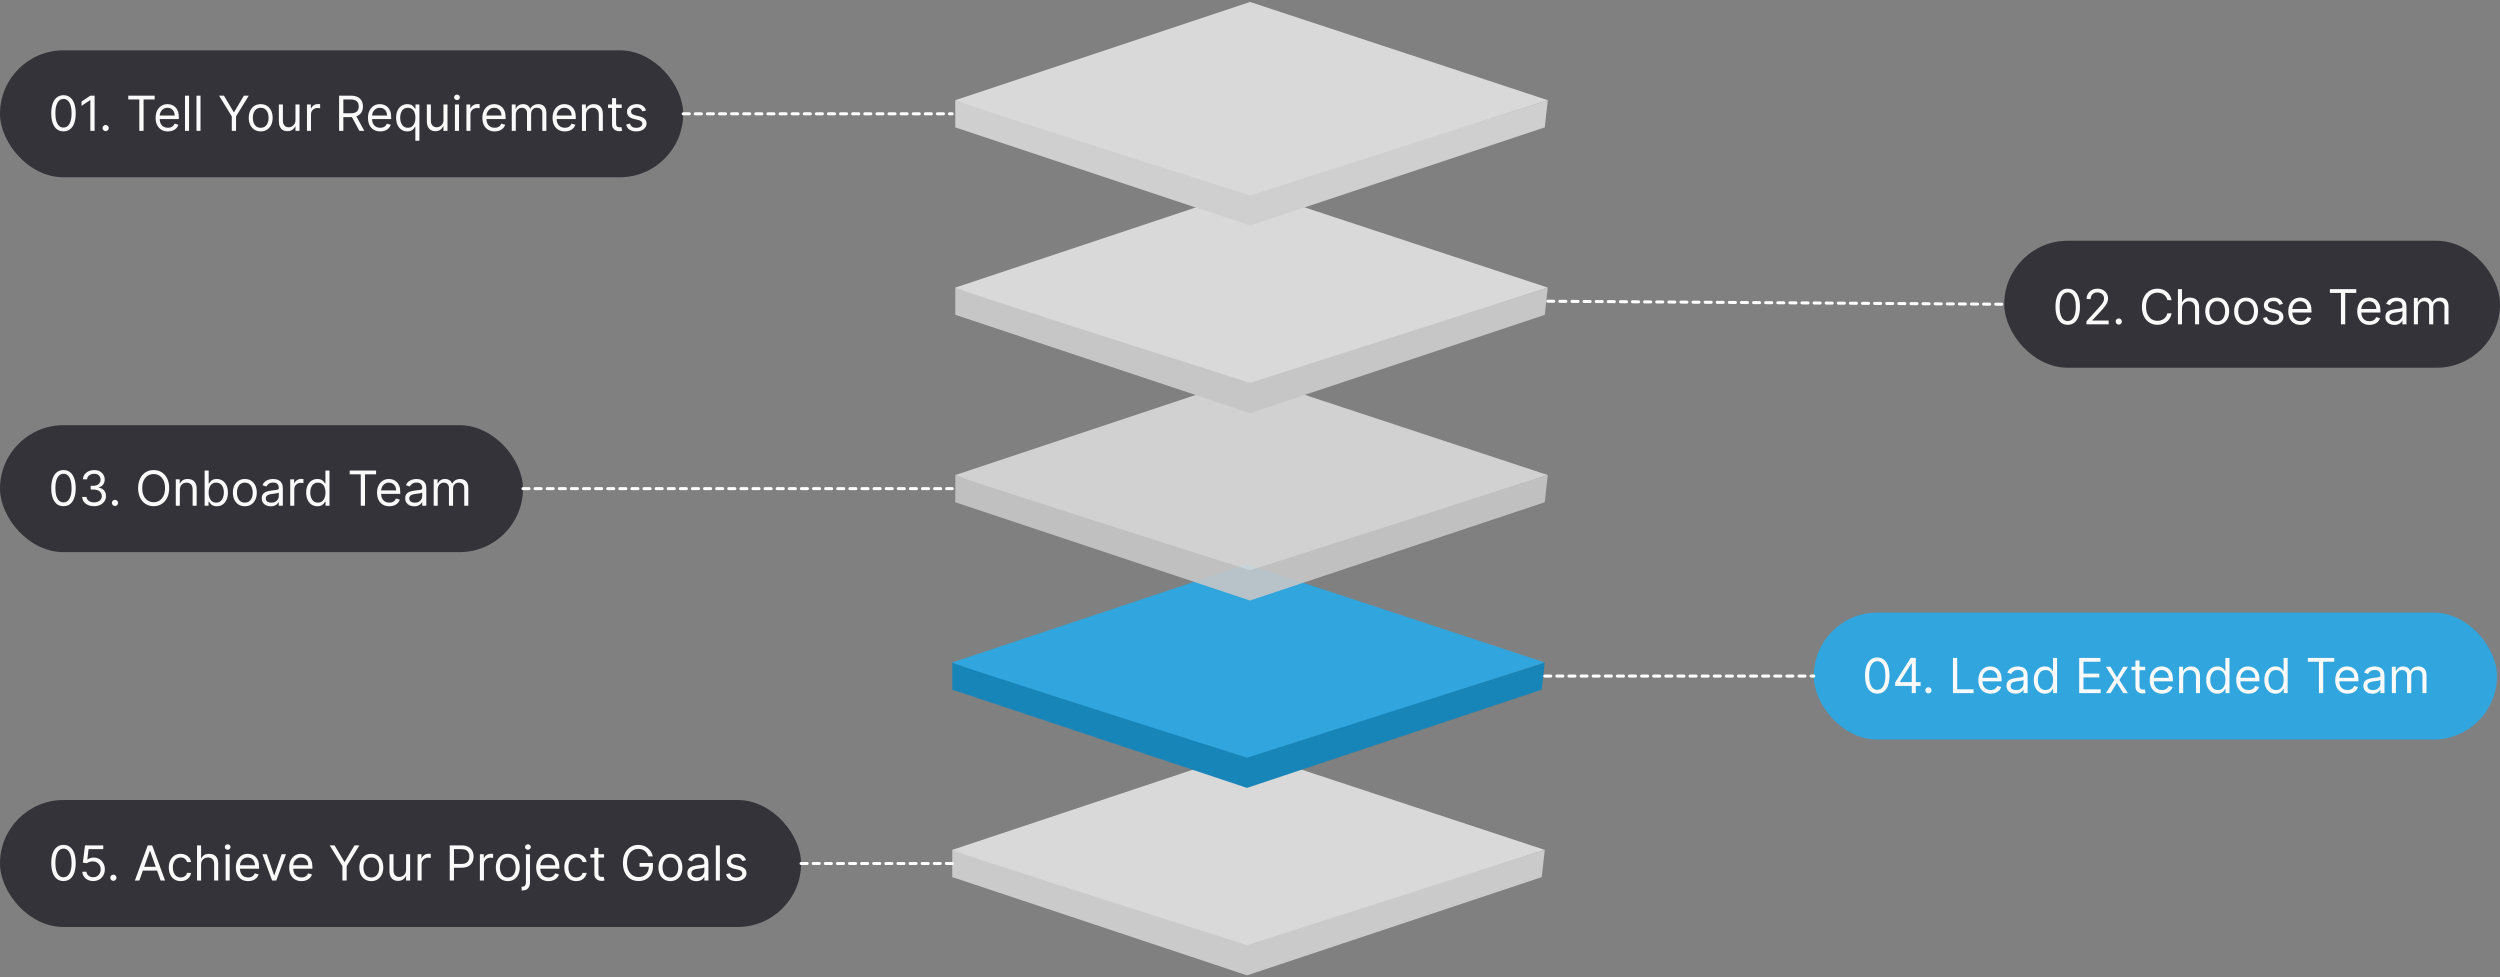 <svg width="793" height="310" viewBox="0 0 793 310" fill="none" xmlns="http://www.w3.org/2000/svg">
<rect x="0" y="0" width="793" height="310" fill="#808080" stroke="none"/>
<path d="M302.057 278.217V269.587L395.548 299.313L489.999 269.587L489.04 278.217L395.548 309.381L302.057 278.217Z" fill="#CECECE" fill-opacity="0.95"/>
<path d="M395.548 238.423L302.057 269.587C301.29 269.844 364.225 289.831 395.548 299.792L489.999 269.587L395.548 238.423Z" fill="#D9D9D9"/>
<rect y="253.766" width="254.105" height="40.273" rx="20.137" fill="#333339"/>
<path d="M20.136 279.466C19.315 279.466 18.616 279.243 18.039 278.796C17.461 278.346 17.02 277.694 16.715 276.84C16.41 275.983 16.257 274.948 16.257 273.734C16.257 272.529 16.41 271.499 16.715 270.645C17.023 269.788 17.467 269.134 18.044 268.684C18.625 268.23 19.323 268.003 20.136 268.003C20.95 268.003 21.645 268.23 22.223 268.684C22.804 269.134 23.247 269.788 23.552 270.645C23.861 271.499 24.015 272.529 24.015 273.734C24.015 274.948 23.863 275.983 23.558 276.84C23.253 277.694 22.811 278.346 22.234 278.796C21.656 279.243 20.957 279.466 20.136 279.466ZM20.136 278.267C20.95 278.267 21.582 277.875 22.032 277.091C22.483 276.306 22.708 275.187 22.708 273.734C22.708 272.768 22.604 271.946 22.397 271.266C22.194 270.587 21.9 270.07 21.515 269.714C21.133 269.358 20.674 269.18 20.136 269.18C19.33 269.18 18.7 269.577 18.246 270.373C17.792 271.165 17.565 272.285 17.565 273.734C17.565 274.701 17.666 275.522 17.87 276.197C18.073 276.873 18.366 277.387 18.747 277.739C19.132 278.091 19.595 278.267 20.136 278.267ZM29.573 279.466C28.933 279.466 28.358 279.339 27.846 279.085C27.333 278.83 26.923 278.482 26.614 278.039C26.305 277.595 26.137 277.091 26.108 276.524H27.415C27.466 277.029 27.695 277.447 28.102 277.777C28.512 278.104 29.002 278.267 29.573 278.267C30.03 278.267 30.437 278.16 30.793 277.946C31.152 277.732 31.434 277.437 31.637 277.063C31.845 276.686 31.948 276.259 31.948 275.783C31.948 275.296 31.841 274.862 31.627 274.481C31.416 274.096 31.125 273.793 30.755 273.571C30.384 273.349 29.961 273.237 29.485 273.233C29.144 273.23 28.794 273.282 28.434 273.391C28.074 273.497 27.778 273.633 27.546 273.8L26.282 273.647L26.957 268.156H32.754V269.354H28.091L27.698 272.645H27.764C27.993 272.463 28.279 272.313 28.625 272.193C28.97 272.073 29.329 272.013 29.703 272.013C30.386 272.013 30.994 272.176 31.529 272.503C32.066 272.826 32.487 273.27 32.792 273.833C33.101 274.396 33.256 275.038 33.256 275.761C33.256 276.473 33.096 277.109 32.776 277.668C32.46 278.224 32.024 278.663 31.468 278.987C30.913 279.306 30.281 279.466 29.573 279.466ZM35.959 279.401C35.691 279.401 35.46 279.304 35.267 279.112C35.075 278.919 34.979 278.689 34.979 278.42C34.979 278.151 35.075 277.921 35.267 277.728C35.46 277.536 35.691 277.439 35.959 277.439C36.228 277.439 36.459 277.536 36.651 277.728C36.844 277.921 36.94 278.151 36.94 278.42C36.94 278.598 36.895 278.761 36.804 278.91C36.717 279.059 36.599 279.179 36.45 279.27C36.304 279.357 36.141 279.401 35.959 279.401ZM44.194 279.313H42.778L46.875 268.156H48.27L52.367 279.313H50.95L47.616 269.921H47.529L44.194 279.313ZM44.717 274.955H50.427V276.154H44.717V274.955ZM57.33 279.488C56.545 279.488 55.87 279.303 55.303 278.932C54.736 278.562 54.301 278.051 53.996 277.401C53.691 276.751 53.538 276.008 53.538 275.173C53.538 274.323 53.694 273.573 54.007 272.923C54.322 272.269 54.762 271.759 55.325 271.392C55.892 271.021 56.553 270.836 57.308 270.836C57.897 270.836 58.427 270.945 58.899 271.163C59.371 271.381 59.758 271.686 60.059 272.078C60.361 272.471 60.548 272.928 60.621 273.451H59.335C59.237 273.07 59.019 272.732 58.681 272.438C58.347 272.14 57.897 271.991 57.33 271.991C56.829 271.991 56.389 272.122 56.011 272.383C55.637 272.641 55.345 273.006 55.134 273.478C54.927 273.947 54.824 274.497 54.824 275.129C54.824 275.776 54.925 276.339 55.129 276.818C55.336 277.298 55.626 277.67 56.001 277.935C56.378 278.2 56.821 278.333 57.33 278.333C57.664 278.333 57.967 278.275 58.24 278.158C58.512 278.042 58.743 277.875 58.932 277.657C59.12 277.439 59.255 277.178 59.335 276.873H60.621C60.548 277.367 60.368 277.812 60.081 278.207C59.798 278.6 59.422 278.912 58.953 279.145C58.489 279.373 57.947 279.488 57.33 279.488ZM63.786 274.279V279.313H62.5V268.156H63.786V272.253H63.895C64.091 271.82 64.385 271.477 64.778 271.223C65.174 270.965 65.7 270.836 66.358 270.836C66.928 270.836 67.427 270.95 67.856 271.179C68.284 271.404 68.617 271.751 68.853 272.22C69.093 272.685 69.213 273.277 69.213 273.996V279.313H67.927V274.083C67.927 273.418 67.754 272.905 67.409 272.541C67.068 272.174 66.594 271.991 65.987 271.991C65.566 271.991 65.188 272.08 64.854 272.258C64.523 272.436 64.262 272.696 64.069 273.037C63.88 273.379 63.786 273.793 63.786 274.279ZM71.565 279.313V270.945H72.85V279.313H71.565ZM72.219 269.55C71.968 269.55 71.752 269.465 71.57 269.294C71.392 269.123 71.303 268.918 71.303 268.679C71.303 268.439 71.392 268.234 71.57 268.063C71.752 267.892 71.968 267.807 72.219 267.807C72.469 267.807 72.683 267.892 72.861 268.063C73.043 268.234 73.134 268.439 73.134 268.679C73.134 268.918 73.043 269.123 72.861 269.294C72.683 269.465 72.469 269.55 72.219 269.55ZM78.714 279.488C77.908 279.488 77.212 279.31 76.627 278.954C76.046 278.594 75.598 278.093 75.282 277.45C74.969 276.804 74.813 276.052 74.813 275.195C74.813 274.337 74.969 273.582 75.282 272.928C75.598 272.271 76.037 271.759 76.6 271.392C77.167 271.021 77.828 270.836 78.583 270.836C79.019 270.836 79.45 270.909 79.875 271.054C80.3 271.199 80.686 271.435 81.035 271.762C81.384 272.085 81.662 272.514 81.869 273.048C82.076 273.582 82.179 274.239 82.179 275.02V275.565H75.729V274.454H80.872C80.872 273.981 80.777 273.56 80.588 273.19C80.403 272.819 80.138 272.527 79.793 272.313C79.451 272.098 79.048 271.991 78.583 271.991C78.071 271.991 77.628 272.118 77.254 272.372C76.884 272.623 76.599 272.95 76.399 273.353C76.199 273.756 76.099 274.189 76.099 274.65V275.391C76.099 276.023 76.208 276.558 76.426 276.998C76.647 277.434 76.954 277.766 77.347 277.995C77.739 278.22 78.195 278.333 78.714 278.333C79.052 278.333 79.357 278.286 79.629 278.191C79.906 278.093 80.143 277.948 80.343 277.755C80.543 277.559 80.697 277.316 80.806 277.025L82.049 277.374C81.918 277.795 81.698 278.166 81.389 278.485C81.081 278.801 80.699 279.048 80.245 279.226C79.791 279.401 79.281 279.488 78.714 279.488ZM90.723 270.945L87.629 279.313H86.321L83.227 270.945H84.621L86.931 277.614H87.019L89.329 270.945H90.723ZM95.63 279.488C94.823 279.488 94.128 279.31 93.543 278.954C92.962 278.594 92.513 278.093 92.197 277.45C91.885 276.804 91.729 276.052 91.729 275.195C91.729 274.337 91.885 273.582 92.197 272.928C92.513 272.271 92.953 271.759 93.516 271.392C94.082 271.021 94.743 270.836 95.499 270.836C95.935 270.836 96.365 270.909 96.79 271.054C97.215 271.199 97.602 271.435 97.951 271.762C98.299 272.085 98.577 272.514 98.784 273.048C98.991 273.582 99.095 274.239 99.095 275.02V275.565H92.644V274.454H97.787C97.787 273.981 97.693 273.56 97.504 273.19C97.319 272.819 97.053 272.527 96.708 272.313C96.367 272.098 95.964 271.991 95.499 271.991C94.987 271.991 94.543 272.118 94.169 272.372C93.799 272.623 93.514 272.95 93.314 273.353C93.114 273.756 93.014 274.189 93.014 274.65V275.391C93.014 276.023 93.123 276.558 93.341 276.998C93.563 277.434 93.87 277.766 94.262 277.995C94.654 278.22 95.11 278.333 95.63 278.333C95.967 278.333 96.272 278.286 96.545 278.191C96.821 278.093 97.059 277.948 97.259 277.755C97.458 277.559 97.613 277.316 97.722 277.025L98.964 277.374C98.833 277.795 98.613 278.166 98.305 278.485C97.996 278.801 97.615 279.048 97.16 279.226C96.707 279.401 96.196 279.488 95.63 279.488ZM104.581 268.156H106.128L109.223 273.364H109.354L112.448 268.156H113.996L109.964 274.715V279.313H108.613V274.715L104.581 268.156ZM117.785 279.488C117.029 279.488 116.366 279.308 115.796 278.948C115.23 278.589 114.786 278.086 114.467 277.439C114.151 276.793 113.993 276.037 113.993 275.173C113.993 274.301 114.151 273.54 114.467 272.89C114.786 272.24 115.23 271.735 115.796 271.375C116.366 271.016 117.029 270.836 117.785 270.836C118.54 270.836 119.201 271.016 119.768 271.375C120.338 271.735 120.781 272.24 121.097 272.89C121.417 273.54 121.577 274.301 121.577 275.173C121.577 276.037 121.417 276.793 121.097 277.439C120.781 278.086 120.338 278.589 119.768 278.948C119.201 279.308 118.54 279.488 117.785 279.488ZM117.785 278.333C118.359 278.333 118.831 278.186 119.201 277.891C119.572 277.597 119.846 277.21 120.024 276.731C120.202 276.252 120.291 275.732 120.291 275.173C120.291 274.613 120.202 274.092 120.024 273.609C119.846 273.126 119.572 272.736 119.201 272.438C118.831 272.14 118.359 271.991 117.785 271.991C117.211 271.991 116.739 272.14 116.368 272.438C115.998 272.736 115.724 273.126 115.546 273.609C115.368 274.092 115.279 274.613 115.279 275.173C115.279 275.732 115.368 276.252 115.546 276.731C115.724 277.21 115.998 277.597 116.368 277.891C116.739 278.186 117.211 278.333 117.785 278.333ZM128.813 275.892V270.945H130.099V279.313H128.813V277.897H128.726C128.53 278.322 128.225 278.683 127.811 278.981C127.397 279.275 126.874 279.422 126.242 279.422C125.719 279.422 125.254 279.308 124.847 279.079C124.44 278.847 124.121 278.498 123.888 278.033C123.656 277.565 123.539 276.974 123.539 276.262V270.945H124.825V276.175C124.825 276.786 124.996 277.272 125.337 277.635C125.682 277.999 126.122 278.18 126.656 278.18C126.975 278.18 127.301 278.099 127.631 277.935C127.965 277.772 128.245 277.521 128.47 277.183C128.699 276.845 128.813 276.415 128.813 275.892ZM132.454 279.313V270.945H133.696V272.209H133.783C133.936 271.795 134.212 271.459 134.612 271.201C135.011 270.943 135.462 270.814 135.963 270.814C136.057 270.814 136.175 270.816 136.317 270.82C136.459 270.823 136.566 270.829 136.638 270.836V272.144C136.595 272.133 136.495 272.116 136.339 272.095C136.186 272.069 136.025 272.056 135.854 272.056C135.447 272.056 135.084 272.142 134.764 272.313C134.448 272.48 134.198 272.712 134.012 273.01C133.831 273.304 133.74 273.64 133.74 274.018V279.313H132.454ZM142.652 279.313V268.156H146.422C147.297 268.156 148.013 268.314 148.569 268.63C149.128 268.942 149.542 269.365 149.811 269.899C150.08 270.433 150.214 271.029 150.214 271.686C150.214 272.343 150.08 272.941 149.811 273.478C149.546 274.016 149.135 274.445 148.579 274.764C148.024 275.08 147.312 275.238 146.444 275.238H143.741V274.04H146.4C147 274.04 147.481 273.936 147.844 273.729C148.207 273.522 148.471 273.242 148.634 272.89C148.801 272.534 148.885 272.133 148.885 271.686C148.885 271.239 148.801 270.84 148.634 270.487C148.471 270.135 148.205 269.859 147.839 269.659C147.472 269.456 146.985 269.354 146.378 269.354H144.003V279.313H142.652ZM152.216 279.313V270.945H153.458V272.209H153.546C153.698 271.795 153.974 271.459 154.374 271.201C154.773 270.943 155.224 270.814 155.725 270.814C155.819 270.814 155.937 270.816 156.079 270.82C156.221 270.823 156.328 270.829 156.4 270.836V272.144C156.357 272.133 156.257 272.116 156.101 272.095C155.948 272.069 155.787 272.056 155.616 272.056C155.209 272.056 154.846 272.142 154.526 272.313C154.21 272.48 153.96 272.712 153.774 273.01C153.593 273.304 153.502 273.64 153.502 274.018V279.313H152.216ZM161.07 279.488C160.314 279.488 159.651 279.308 159.081 278.948C158.514 278.589 158.071 278.086 157.752 277.439C157.436 276.793 157.278 276.037 157.278 275.173C157.278 274.301 157.436 273.54 157.752 272.89C158.071 272.24 158.514 271.735 159.081 271.375C159.651 271.016 160.314 270.836 161.07 270.836C161.825 270.836 162.486 271.016 163.053 271.375C163.623 271.735 164.066 272.24 164.382 272.89C164.702 273.54 164.862 274.301 164.862 275.173C164.862 276.037 164.702 276.793 164.382 277.439C164.066 278.086 163.623 278.589 163.053 278.948C162.486 279.308 161.825 279.488 161.07 279.488ZM161.07 278.333C161.643 278.333 162.116 278.186 162.486 277.891C162.857 277.597 163.131 277.21 163.309 276.731C163.487 276.252 163.576 275.732 163.576 275.173C163.576 274.613 163.487 274.092 163.309 273.609C163.131 273.126 162.857 272.736 162.486 272.438C162.116 272.14 161.643 271.991 161.07 271.991C160.496 271.991 160.023 272.14 159.653 272.438C159.283 272.736 159.008 273.126 158.83 273.609C158.652 274.092 158.563 274.613 158.563 275.173C158.563 275.732 158.652 276.252 158.83 276.731C159.008 277.21 159.283 277.597 159.653 277.891C160.023 278.186 160.496 278.333 161.07 278.333ZM166.824 270.945H168.11V279.924C168.11 280.439 168.021 280.886 167.843 281.264C167.669 281.642 167.404 281.934 167.048 282.141C166.695 282.348 166.25 282.452 165.713 282.452C165.669 282.452 165.626 282.452 165.582 282.452C165.538 282.452 165.495 282.452 165.451 282.452V281.253C165.495 281.253 165.535 281.253 165.571 281.253C165.607 281.253 165.647 281.253 165.691 281.253C166.083 281.253 166.37 281.137 166.552 280.904C166.733 280.676 166.824 280.349 166.824 279.924V270.945ZM167.456 269.55C167.206 269.55 166.989 269.465 166.808 269.294C166.63 269.123 166.541 268.918 166.541 268.679C166.541 268.439 166.63 268.234 166.808 268.063C166.989 267.892 167.206 267.807 167.456 267.807C167.707 267.807 167.921 267.892 168.099 268.063C168.281 268.234 168.372 268.439 168.372 268.679C168.372 268.918 168.281 269.123 168.099 269.294C167.921 269.465 167.707 269.55 167.456 269.55ZM173.974 279.488C173.167 279.488 172.472 279.31 171.887 278.954C171.306 278.594 170.857 278.093 170.541 277.45C170.229 276.804 170.073 276.052 170.073 275.195C170.073 274.337 170.229 273.582 170.541 272.928C170.857 272.271 171.297 271.759 171.86 271.392C172.426 271.021 173.087 270.836 173.843 270.836C174.279 270.836 174.709 270.909 175.134 271.054C175.559 271.199 175.946 271.435 176.295 271.762C176.643 272.085 176.921 272.514 177.128 273.048C177.335 273.582 177.439 274.239 177.439 275.02V275.565H170.988V274.454H176.131C176.131 273.981 176.037 273.56 175.848 273.19C175.663 272.819 175.397 272.527 175.052 272.313C174.711 272.098 174.308 271.991 173.843 271.991C173.331 271.991 172.888 272.118 172.514 272.372C172.143 272.623 171.858 272.95 171.658 273.353C171.458 273.756 171.359 274.189 171.359 274.65V275.391C171.359 276.023 171.467 276.558 171.685 276.998C171.907 277.434 172.214 277.766 172.606 277.995C172.998 278.22 173.454 278.333 173.974 278.333C174.311 278.333 174.617 278.286 174.889 278.191C175.165 278.093 175.403 277.948 175.603 277.755C175.802 277.559 175.957 277.316 176.066 277.025L177.308 277.374C177.177 277.795 176.957 278.166 176.649 278.485C176.34 278.801 175.959 279.048 175.505 279.226C175.051 279.401 174.54 279.488 173.974 279.488ZM182.794 279.488C182.01 279.488 181.334 279.303 180.768 278.932C180.201 278.562 179.765 278.051 179.46 277.401C179.155 276.751 179.002 276.008 179.002 275.173C179.002 274.323 179.159 273.573 179.471 272.923C179.787 272.269 180.226 271.759 180.789 271.392C181.356 271.021 182.017 270.836 182.773 270.836C183.361 270.836 183.891 270.945 184.363 271.163C184.836 271.381 185.222 271.686 185.524 272.078C185.825 272.471 186.012 272.928 186.085 273.451H184.799C184.701 273.07 184.483 272.732 184.146 272.438C183.811 272.14 183.361 271.991 182.794 271.991C182.293 271.991 181.854 272.122 181.476 272.383C181.102 272.641 180.809 273.006 180.599 273.478C180.392 273.947 180.288 274.497 180.288 275.129C180.288 275.776 180.39 276.339 180.593 276.818C180.8 277.298 181.091 277.67 181.465 277.935C181.843 278.2 182.286 278.333 182.794 278.333C183.129 278.333 183.432 278.275 183.704 278.158C183.977 278.042 184.207 277.875 184.396 277.657C184.585 277.439 184.719 277.178 184.799 276.873H186.085C186.012 277.367 185.833 277.812 185.546 278.207C185.262 278.6 184.886 278.912 184.418 279.145C183.953 279.373 183.412 279.488 182.794 279.488ZM191.604 270.945V272.035H187.267V270.945H191.604ZM188.531 268.94H189.817V276.916C189.817 277.279 189.87 277.552 189.975 277.733C190.084 277.911 190.222 278.031 190.389 278.093C190.56 278.151 190.74 278.18 190.929 278.18C191.07 278.18 191.186 278.173 191.277 278.158C191.368 278.14 191.441 278.126 191.495 278.115L191.757 279.27C191.669 279.303 191.548 279.335 191.392 279.368C191.235 279.404 191.038 279.422 190.798 279.422C190.435 279.422 190.079 279.344 189.73 279.188C189.385 279.032 189.098 278.794 188.869 278.474C188.644 278.155 188.531 277.752 188.531 277.265V268.94ZM205.655 271.642C205.535 271.276 205.377 270.947 205.181 270.656C204.989 270.362 204.758 270.111 204.489 269.904C204.224 269.697 203.923 269.539 203.585 269.43C203.247 269.321 202.877 269.267 202.473 269.267C201.812 269.267 201.211 269.438 200.67 269.779C200.129 270.121 199.698 270.624 199.379 271.288C199.059 271.953 198.899 272.768 198.899 273.734C198.899 274.701 199.061 275.516 199.384 276.181C199.707 276.845 200.145 277.348 200.697 277.69C201.249 278.031 201.87 278.202 202.561 278.202C203.2 278.202 203.763 278.066 204.249 277.793C204.74 277.517 205.121 277.129 205.394 276.628C205.67 276.123 205.808 275.529 205.808 274.846L206.222 274.933H202.866V273.734H207.115V274.933C207.115 275.852 206.919 276.651 206.527 277.33C206.138 278.01 205.601 278.536 204.914 278.91C204.231 279.281 203.447 279.466 202.561 279.466C201.573 279.466 200.704 279.234 199.956 278.769C199.212 278.304 198.631 277.643 198.213 276.786C197.799 275.928 197.592 274.911 197.592 273.734C197.592 272.852 197.71 272.058 197.946 271.354C198.186 270.645 198.523 270.042 198.959 269.545C199.395 269.047 199.911 268.666 200.507 268.401C201.102 268.136 201.758 268.003 202.473 268.003C203.062 268.003 203.61 268.092 204.119 268.27C204.631 268.444 205.087 268.693 205.486 269.016C205.889 269.336 206.225 269.719 206.494 270.166C206.763 270.609 206.948 271.101 207.05 271.642H205.655ZM212.655 279.488C211.899 279.488 211.236 279.308 210.666 278.948C210.099 278.589 209.656 278.086 209.337 277.439C209.021 276.793 208.863 276.037 208.863 275.173C208.863 274.301 209.021 273.54 209.337 272.89C209.656 272.24 210.099 271.735 210.666 271.375C211.236 271.016 211.899 270.836 212.655 270.836C213.41 270.836 214.071 271.016 214.638 271.375C215.208 271.735 215.651 272.24 215.967 272.89C216.287 273.54 216.447 274.301 216.447 275.173C216.447 276.037 216.287 276.793 215.967 277.439C215.651 278.086 215.208 278.589 214.638 278.948C214.071 279.308 213.41 279.488 212.655 279.488ZM212.655 278.333C213.229 278.333 213.701 278.186 214.071 277.891C214.442 277.597 214.716 277.21 214.894 276.731C215.072 276.252 215.161 275.732 215.161 275.173C215.161 274.613 215.072 274.092 214.894 273.609C214.716 273.126 214.442 272.736 214.071 272.438C213.701 272.14 213.229 271.991 212.655 271.991C212.081 271.991 211.609 272.14 211.238 272.438C210.868 272.736 210.593 273.126 210.415 273.609C210.237 274.092 210.149 274.613 210.149 275.173C210.149 275.732 210.237 276.252 210.415 276.731C210.593 277.21 210.868 277.597 211.238 277.891C211.609 278.186 212.081 278.333 212.655 278.333ZM220.872 279.51C220.342 279.51 219.86 279.41 219.428 279.21C218.996 279.007 218.653 278.714 218.398 278.333C218.144 277.948 218.017 277.483 218.017 276.938C218.017 276.459 218.112 276.07 218.3 275.772C218.489 275.471 218.742 275.235 219.058 275.064C219.374 274.893 219.722 274.766 220.104 274.682C220.489 274.595 220.876 274.526 221.264 274.475C221.773 274.41 222.185 274.361 222.501 274.328C222.821 274.292 223.053 274.232 223.198 274.149C223.347 274.065 223.422 273.92 223.422 273.713V273.669C223.422 273.132 223.275 272.714 222.98 272.416C222.69 272.118 222.249 271.969 221.657 271.969C221.043 271.969 220.561 272.104 220.213 272.372C219.864 272.641 219.619 272.928 219.477 273.233L218.257 272.797C218.475 272.289 218.765 271.893 219.129 271.61C219.495 271.323 219.895 271.123 220.327 271.01C220.763 270.894 221.192 270.836 221.613 270.836C221.882 270.836 222.19 270.869 222.539 270.934C222.891 270.996 223.231 271.125 223.558 271.321C223.888 271.517 224.163 271.813 224.381 272.209C224.599 272.605 224.708 273.135 224.708 273.8V279.313H223.422V278.18H223.356C223.269 278.362 223.124 278.556 222.921 278.763C222.717 278.97 222.447 279.146 222.109 279.292C221.771 279.437 221.359 279.51 220.872 279.51ZM221.068 278.355C221.577 278.355 222.005 278.255 222.354 278.055C222.706 277.855 222.971 277.597 223.149 277.281C223.331 276.965 223.422 276.633 223.422 276.284V275.107C223.367 275.173 223.247 275.233 223.062 275.287C222.881 275.338 222.67 275.383 222.43 275.423C222.194 275.46 221.963 275.492 221.738 275.522C221.517 275.547 221.337 275.569 221.199 275.587C220.865 275.63 220.552 275.701 220.262 275.799C219.975 275.894 219.742 276.037 219.564 276.23C219.39 276.419 219.303 276.677 219.303 277.003C219.303 277.45 219.468 277.788 219.799 278.017C220.133 278.242 220.556 278.355 221.068 278.355ZM228.34 268.156V279.313H227.054V268.156H228.34ZM236.623 272.819L235.468 273.146C235.395 272.954 235.288 272.767 235.146 272.585C235.008 272.4 234.819 272.247 234.58 272.127C234.34 272.007 234.033 271.947 233.659 271.947C233.147 271.947 232.72 272.066 232.379 272.302C232.041 272.534 231.872 272.83 231.872 273.19C231.872 273.509 231.988 273.762 232.221 273.947C232.453 274.132 232.816 274.287 233.31 274.41L234.552 274.715C235.301 274.897 235.858 275.175 236.225 275.549C236.592 275.919 236.775 276.397 236.775 276.982C236.775 277.461 236.637 277.89 236.361 278.267C236.089 278.645 235.707 278.943 235.217 279.161C234.727 279.379 234.157 279.488 233.506 279.488C232.653 279.488 231.946 279.303 231.387 278.932C230.828 278.562 230.474 278.02 230.325 277.309L231.545 277.003C231.661 277.454 231.881 277.792 232.204 278.017C232.531 278.242 232.958 278.355 233.485 278.355C234.084 278.355 234.56 278.227 234.912 277.973C235.268 277.715 235.446 277.407 235.446 277.047C235.446 276.756 235.344 276.513 235.141 276.317C234.937 276.117 234.625 275.968 234.204 275.87L232.809 275.543C232.043 275.362 231.48 275.08 231.12 274.699C230.764 274.314 230.586 273.833 230.586 273.255C230.586 272.783 230.719 272.365 230.984 272.002C231.253 271.639 231.618 271.354 232.079 271.147C232.544 270.94 233.071 270.836 233.659 270.836C234.487 270.836 235.137 271.018 235.609 271.381C236.085 271.744 236.423 272.224 236.623 272.819Z" fill="#FAFAFA"/>
<path d="M254.105 273.902H302.05" stroke="white" stroke-width="0.959" stroke-linecap="round" stroke-dasharray="1.92 1.92"/>
<rect x="575.333" y="194.314" width="216.709" height="40.273" rx="20.137" fill="#31A5DD"/>
<path d="M595.469 220.015C594.648 220.015 593.949 219.791 593.372 219.345C592.794 218.894 592.353 218.242 592.048 217.389C591.743 216.532 591.59 215.496 591.59 214.283C591.59 213.077 591.743 212.048 592.048 211.194C592.356 210.337 592.8 209.683 593.377 209.233C593.958 208.779 594.656 208.552 595.469 208.552C596.283 208.552 596.978 208.779 597.556 209.233C598.137 209.683 598.58 210.337 598.885 211.194C599.194 212.048 599.348 213.077 599.348 214.283C599.348 215.496 599.196 216.532 598.891 217.389C598.586 218.242 598.144 218.894 597.567 219.345C596.989 219.791 596.29 220.015 595.469 220.015ZM595.469 218.816C596.283 218.816 596.915 218.424 597.365 217.639C597.816 216.855 598.041 215.736 598.041 214.283C598.041 213.317 597.937 212.494 597.73 211.815C597.527 211.136 597.233 210.618 596.848 210.263C596.466 209.907 596.007 209.729 595.469 209.729C594.663 209.729 594.033 210.126 593.579 210.922C593.125 211.714 592.898 212.834 592.898 214.283C592.898 215.249 592.999 216.07 593.203 216.746C593.406 217.421 593.699 217.935 594.08 218.288C594.465 218.64 594.928 218.816 595.469 218.816ZM601.157 217.574V216.463L606.061 208.704H606.867V210.426H606.322L602.617 216.288V216.375H609.221V217.574H601.157ZM606.409 219.862V217.236V216.719V208.704H607.695V219.862H606.409ZM611.697 219.949C611.428 219.949 611.197 219.853 611.005 219.661C610.812 219.468 610.716 219.238 610.716 218.969C610.716 218.7 610.812 218.469 611.005 218.277C611.197 218.084 611.428 217.988 611.697 217.988C611.966 217.988 612.196 218.084 612.389 218.277C612.581 218.469 612.677 218.7 612.677 218.969C612.677 219.147 612.632 219.31 612.541 219.459C612.454 219.608 612.336 219.728 612.187 219.819C612.042 219.906 611.878 219.949 611.697 219.949ZM619.474 219.862V208.704H620.825V218.664H626.012V219.862H619.474ZM631.438 220.037C630.632 220.037 629.937 219.859 629.352 219.503C628.771 219.143 628.322 218.642 628.006 217.999C627.694 217.352 627.537 216.601 627.537 215.743C627.537 214.886 627.694 214.131 628.006 213.477C628.322 212.82 628.762 212.307 629.325 211.941C629.891 211.57 630.552 211.385 631.308 211.385C631.744 211.385 632.174 211.458 632.599 211.603C633.024 211.748 633.411 211.984 633.759 212.311C634.108 212.634 634.386 213.063 634.593 213.597C634.8 214.131 634.903 214.788 634.903 215.569V216.114H628.453V215.002H633.596C633.596 214.53 633.501 214.109 633.313 213.738C633.127 213.368 632.862 213.076 632.517 212.861C632.176 212.647 631.773 212.54 631.308 212.54C630.796 212.54 630.352 212.667 629.978 212.921C629.608 213.172 629.323 213.499 629.123 213.902C628.923 214.305 628.823 214.737 628.823 215.199V215.94C628.823 216.572 628.932 217.107 629.15 217.547C629.372 217.983 629.679 218.315 630.071 218.544C630.463 218.769 630.919 218.882 631.438 218.882C631.776 218.882 632.081 218.834 632.354 218.74C632.63 218.642 632.868 218.497 633.067 218.304C633.267 218.108 633.422 217.865 633.531 217.574L634.773 217.923C634.642 218.344 634.422 218.715 634.114 219.034C633.805 219.35 633.423 219.597 632.969 219.775C632.515 219.949 632.005 220.037 631.438 220.037ZM639.322 220.058C638.792 220.058 638.31 219.959 637.878 219.759C637.446 219.555 637.103 219.263 636.849 218.882C636.594 218.497 636.467 218.032 636.467 217.487C636.467 217.007 636.562 216.619 636.75 216.321C636.939 216.019 637.192 215.783 637.508 215.613C637.824 215.442 638.172 215.315 638.554 215.231C638.939 215.144 639.326 215.075 639.714 215.024C640.223 214.959 640.635 214.91 640.951 214.877C641.271 214.841 641.503 214.781 641.648 214.697C641.797 214.614 641.872 214.469 641.872 214.262V214.218C641.872 213.68 641.725 213.263 641.43 212.965C641.14 212.667 640.699 212.518 640.107 212.518C639.493 212.518 639.011 212.652 638.663 212.921C638.314 213.19 638.069 213.477 637.927 213.782L636.707 213.346C636.925 212.838 637.215 212.442 637.579 212.159C637.945 211.872 638.345 211.672 638.777 211.559C639.213 211.443 639.642 211.385 640.063 211.385C640.332 211.385 640.64 211.418 640.989 211.483C641.341 211.545 641.681 211.674 642.008 211.87C642.339 212.066 642.613 212.362 642.831 212.758C643.049 213.154 643.158 213.684 643.158 214.349V219.862H641.872V218.729H641.806C641.719 218.911 641.574 219.105 641.371 219.312C641.167 219.519 640.897 219.695 640.559 219.841C640.221 219.986 639.809 220.058 639.322 220.058ZM639.518 218.903C640.027 218.903 640.455 218.804 640.804 218.604C641.156 218.404 641.421 218.146 641.599 217.83C641.781 217.514 641.872 217.182 641.872 216.833V215.656C641.817 215.722 641.697 215.782 641.512 215.836C641.331 215.887 641.12 215.932 640.88 215.972C640.644 216.009 640.413 216.041 640.188 216.07C639.967 216.096 639.787 216.118 639.649 216.136C639.315 216.179 639.002 216.25 638.712 216.348C638.425 216.443 638.192 216.586 638.014 216.779C637.84 216.967 637.753 217.225 637.753 217.552C637.753 217.999 637.918 218.337 638.249 218.566C638.583 218.791 639.006 218.903 639.518 218.903ZM648.664 220.037C647.967 220.037 647.351 219.86 646.817 219.508C646.283 219.152 645.866 218.651 645.564 218.004C645.263 217.354 645.112 216.586 645.112 215.7C645.112 214.821 645.263 214.058 645.564 213.412C645.866 212.765 646.285 212.266 646.823 211.913C647.36 211.561 647.981 211.385 648.686 211.385C649.231 211.385 649.661 211.476 649.977 211.657C650.297 211.835 650.54 212.039 650.707 212.267C650.878 212.493 651.011 212.678 651.105 212.823H651.214V208.704H652.5V219.862H651.258V218.577H651.105C651.011 218.729 650.876 218.922 650.702 219.154C650.528 219.383 650.279 219.588 649.956 219.77C649.632 219.948 649.202 220.037 648.664 220.037ZM648.839 218.882C649.354 218.882 649.79 218.747 650.146 218.478C650.502 218.206 650.773 217.83 650.958 217.351C651.143 216.868 651.236 216.31 651.236 215.678C651.236 215.053 651.145 214.507 650.963 214.038C650.782 213.566 650.513 213.199 650.157 212.938C649.801 212.672 649.362 212.54 648.839 212.54C648.294 212.54 647.84 212.68 647.477 212.959C647.117 213.235 646.846 213.611 646.665 214.087C646.487 214.559 646.398 215.09 646.398 215.678C646.398 216.274 646.489 216.815 646.67 217.302C646.856 217.785 647.128 218.17 647.488 218.457C647.851 218.74 648.301 218.882 648.839 218.882ZM659.523 219.862V208.704H666.257V209.903H660.874V213.673H665.908V214.872H660.874V218.664H666.344V219.862H659.523ZM669.477 211.494L671.482 214.915L673.486 211.494H674.968L672.266 215.678L674.968 219.862H673.486L671.482 216.615L669.477 219.862H667.995L670.653 215.678L667.995 211.494H669.477ZM680.442 211.494V212.583H676.106V211.494H680.442ZM677.37 209.489H678.655V217.465C678.655 217.828 678.708 218.101 678.813 218.282C678.922 218.46 679.06 218.58 679.228 218.642C679.398 218.7 679.578 218.729 679.767 218.729C679.909 218.729 680.025 218.722 680.116 218.707C680.206 218.689 680.279 218.675 680.334 218.664L680.595 219.819C680.508 219.851 680.386 219.884 680.23 219.917C680.074 219.953 679.876 219.971 679.636 219.971C679.273 219.971 678.917 219.893 678.568 219.737C678.223 219.581 677.936 219.343 677.707 219.023C677.482 218.704 677.37 218.3 677.37 217.814V209.489ZM685.795 220.037C684.989 220.037 684.293 219.859 683.709 219.503C683.128 219.143 682.679 218.642 682.363 217.999C682.051 217.352 681.894 216.601 681.894 215.743C681.894 214.886 682.051 214.131 682.363 213.477C682.679 212.82 683.118 212.307 683.681 211.941C684.248 211.57 684.909 211.385 685.665 211.385C686.1 211.385 686.531 211.458 686.956 211.603C687.381 211.748 687.768 211.984 688.116 212.311C688.465 212.634 688.743 213.063 688.95 213.597C689.157 214.131 689.26 214.788 689.26 215.569V216.114H682.81V215.002H687.953C687.953 214.53 687.858 214.109 687.67 213.738C687.484 213.368 687.219 213.076 686.874 212.861C686.533 212.647 686.13 212.54 685.665 212.54C685.152 212.54 684.709 212.667 684.335 212.921C683.965 213.172 683.68 213.499 683.48 213.902C683.28 214.305 683.18 214.737 683.18 215.199V215.94C683.18 216.572 683.289 217.107 683.507 217.547C683.729 217.983 684.036 218.315 684.428 218.544C684.82 218.769 685.276 218.882 685.795 218.882C686.133 218.882 686.438 218.834 686.711 218.74C686.987 218.642 687.225 218.497 687.424 218.304C687.624 218.108 687.779 217.865 687.887 217.574L689.13 217.923C688.999 218.344 688.779 218.715 688.47 219.034C688.162 219.35 687.78 219.597 687.326 219.775C686.872 219.949 686.362 220.037 685.795 220.037ZM692.502 214.828V219.862H691.216V211.494H692.459V212.801H692.567C692.764 212.376 693.061 212.035 693.461 211.777C693.861 211.516 694.376 211.385 695.008 211.385C695.575 211.385 696.071 211.501 696.496 211.734C696.921 211.962 697.251 212.311 697.487 212.78C697.723 213.245 697.841 213.833 697.841 214.545V219.862H696.556V214.632C696.556 213.975 696.385 213.462 696.043 213.096C695.702 212.725 695.233 212.54 694.638 212.54C694.227 212.54 693.861 212.629 693.537 212.807C693.218 212.985 692.965 213.245 692.78 213.586C692.595 213.927 692.502 214.341 692.502 214.828ZM703.351 220.037C702.654 220.037 702.038 219.86 701.504 219.508C700.97 219.152 700.552 218.651 700.251 218.004C699.949 217.354 699.799 216.586 699.799 215.7C699.799 214.821 699.949 214.058 700.251 213.412C700.552 212.765 700.972 212.266 701.509 211.913C702.047 211.561 702.668 211.385 703.373 211.385C703.918 211.385 704.348 211.476 704.664 211.657C704.984 211.835 705.227 212.039 705.394 212.267C705.565 212.493 705.697 212.678 705.792 212.823H705.901V208.704H707.186V219.862H705.944V218.577H705.792C705.697 218.729 705.563 218.922 705.389 219.154C705.214 219.383 704.965 219.588 704.642 219.77C704.319 219.948 703.888 220.037 703.351 220.037ZM703.525 218.882C704.041 218.882 704.477 218.747 704.833 218.478C705.189 218.206 705.459 217.83 705.645 217.351C705.83 216.868 705.922 216.31 705.922 215.678C705.922 215.053 705.832 214.507 705.65 214.038C705.468 213.566 705.2 213.199 704.844 212.938C704.488 212.672 704.048 212.54 703.525 212.54C702.98 212.54 702.526 212.68 702.163 212.959C701.804 213.235 701.533 213.611 701.351 214.087C701.173 214.559 701.084 215.09 701.084 215.678C701.084 216.274 701.175 216.815 701.357 217.302C701.542 217.785 701.814 218.17 702.174 218.457C702.537 218.74 702.988 218.882 703.525 218.882ZM713.229 220.037C712.422 220.037 711.727 219.859 711.142 219.503C710.561 219.143 710.112 218.642 709.796 217.999C709.484 217.352 709.328 216.601 709.328 215.743C709.328 214.886 709.484 214.131 709.796 213.477C710.112 212.82 710.552 212.307 711.115 211.941C711.681 211.57 712.342 211.385 713.098 211.385C713.534 211.385 713.964 211.458 714.389 211.603C714.814 211.748 715.201 211.984 715.549 212.311C715.898 212.634 716.176 213.063 716.383 213.597C716.59 214.131 716.694 214.788 716.694 215.569V216.114H710.243V215.002H715.386C715.386 214.53 715.292 214.109 715.103 213.738C714.917 213.368 714.652 213.076 714.307 212.861C713.966 212.647 713.563 212.54 713.098 212.54C712.586 212.54 712.143 212.667 711.768 212.921C711.398 213.172 711.113 213.499 710.913 213.902C710.713 214.305 710.613 214.737 710.613 215.199V215.94C710.613 216.572 710.722 217.107 710.94 217.547C711.162 217.983 711.469 218.315 711.861 218.544C712.253 218.769 712.709 218.882 713.229 218.882C713.566 218.882 713.871 218.834 714.144 218.74C714.42 218.642 714.658 218.497 714.858 218.304C715.057 218.108 715.212 217.865 715.321 217.574L716.563 217.923C716.432 218.344 716.212 218.715 715.904 219.034C715.595 219.35 715.213 219.597 714.759 219.775C714.305 219.949 713.795 220.037 713.229 220.037ZM721.809 220.037C721.112 220.037 720.496 219.86 719.963 219.508C719.429 219.152 719.011 218.651 718.709 218.004C718.408 217.354 718.257 216.586 718.257 215.7C718.257 214.821 718.408 214.058 718.709 213.412C719.011 212.765 719.43 212.266 719.968 211.913C720.506 211.561 721.127 211.385 721.831 211.385C722.376 211.385 722.807 211.476 723.123 211.657C723.442 211.835 723.685 212.039 723.853 212.267C724.023 212.493 724.156 212.678 724.25 212.823H724.359V208.704H725.645V219.862H724.403V218.577H724.25C724.156 218.729 724.021 218.922 723.847 219.154C723.673 219.383 723.424 219.588 723.101 219.77C722.777 219.948 722.347 220.037 721.809 220.037ZM721.984 218.882C722.5 218.882 722.935 218.747 723.291 218.478C723.647 218.206 723.918 217.83 724.103 217.351C724.288 216.868 724.381 216.31 724.381 215.678C724.381 215.053 724.29 214.507 724.109 214.038C723.927 213.566 723.658 213.199 723.302 212.938C722.946 212.672 722.507 212.54 721.984 212.54C721.439 212.54 720.985 212.68 720.622 212.959C720.262 213.235 719.992 213.611 719.81 214.087C719.632 214.559 719.543 215.09 719.543 215.678C719.543 216.274 719.634 216.815 719.815 217.302C720.001 217.785 720.273 218.17 720.633 218.457C720.996 218.74 721.446 218.882 721.984 218.882ZM732.058 209.903V208.704H740.426V209.903H736.917V219.862H735.566V209.903H732.058ZM744.632 220.037C743.826 220.037 743.13 219.859 742.545 219.503C741.964 219.143 741.516 218.642 741.2 217.999C740.887 217.352 740.731 216.601 740.731 215.743C740.731 214.886 740.887 214.131 741.2 213.477C741.516 212.82 741.955 212.307 742.518 211.941C743.085 211.57 743.746 211.385 744.501 211.385C744.937 211.385 745.368 211.458 745.793 211.603C746.218 211.748 746.604 211.984 746.953 212.311C747.302 212.634 747.58 213.063 747.787 213.597C747.994 214.131 748.097 214.788 748.097 215.569V216.114H741.646V215.002H746.79C746.79 214.53 746.695 214.109 746.506 213.738C746.321 213.368 746.056 213.076 745.711 212.861C745.369 212.647 744.966 212.54 744.501 212.54C743.989 212.54 743.546 212.667 743.172 212.921C742.801 213.172 742.516 213.499 742.317 213.902C742.117 214.305 742.017 214.737 742.017 215.199V215.94C742.017 216.572 742.126 217.107 742.344 217.547C742.565 217.983 742.872 218.315 743.265 218.544C743.657 218.769 744.113 218.882 744.632 218.882C744.97 218.882 745.275 218.834 745.547 218.74C745.823 218.642 746.061 218.497 746.261 218.304C746.461 218.108 746.615 217.865 746.724 217.574L747.966 217.923C747.836 218.344 747.616 218.715 747.307 219.034C746.998 219.35 746.617 219.597 746.163 219.775C745.709 219.949 745.199 220.037 744.632 220.037ZM752.516 220.058C751.985 220.058 751.504 219.959 751.072 219.759C750.64 219.555 750.296 219.263 750.042 218.882C749.788 218.497 749.661 218.032 749.661 217.487C749.661 217.007 749.755 216.619 749.944 216.321C750.133 216.019 750.385 215.783 750.701 215.613C751.017 215.442 751.366 215.315 751.747 215.231C752.132 215.144 752.519 215.075 752.908 215.024C753.416 214.959 753.829 214.91 754.145 214.877C754.464 214.841 754.697 214.781 754.842 214.697C754.991 214.614 755.065 214.469 755.065 214.262V214.218C755.065 213.68 754.918 213.263 754.624 212.965C754.334 212.667 753.892 212.518 753.3 212.518C752.686 212.518 752.205 212.652 751.856 212.921C751.508 213.19 751.263 213.477 751.121 213.782L749.901 213.346C750.118 212.838 750.409 212.442 750.772 212.159C751.139 211.872 751.539 211.672 751.971 211.559C752.407 211.443 752.835 211.385 753.257 211.385C753.525 211.385 753.834 211.418 754.183 211.483C754.535 211.545 754.875 211.674 755.202 211.87C755.532 212.066 755.806 212.362 756.024 212.758C756.242 213.154 756.351 213.684 756.351 214.349V219.862H755.065V218.729H755C754.913 218.911 754.768 219.105 754.564 219.312C754.361 219.519 754.09 219.695 753.752 219.841C753.415 219.986 753.002 220.058 752.516 220.058ZM752.712 218.903C753.22 218.903 753.649 218.804 753.998 218.604C754.35 218.404 754.615 218.146 754.793 217.83C754.975 217.514 755.065 217.182 755.065 216.833V215.656C755.011 215.722 754.891 215.782 754.706 215.836C754.524 215.887 754.314 215.932 754.074 215.972C753.838 216.009 753.607 216.041 753.382 216.07C753.16 216.096 752.981 216.118 752.843 216.136C752.508 216.179 752.196 216.25 751.905 216.348C751.619 216.443 751.386 216.586 751.208 216.779C751.034 216.967 750.947 217.225 750.947 217.552C750.947 217.999 751.112 218.337 751.442 218.566C751.777 218.791 752.2 218.903 752.712 218.903ZM758.698 219.862V211.494H759.94V212.801H760.049C760.224 212.355 760.505 212.008 760.894 211.761C761.282 211.51 761.749 211.385 762.294 211.385C762.846 211.385 763.305 211.51 763.672 211.761C764.043 212.008 764.332 212.355 764.539 212.801H764.626C764.84 212.369 765.161 212.026 765.59 211.772C766.019 211.514 766.533 211.385 767.132 211.385C767.88 211.385 768.492 211.619 768.968 212.088C769.444 212.553 769.682 213.277 769.682 214.262V219.862H768.396V214.262C768.396 213.644 768.227 213.203 767.889 212.938C767.551 212.672 767.154 212.54 766.696 212.54C766.108 212.54 765.652 212.718 765.329 213.074C765.005 213.426 764.844 213.873 764.844 214.414V219.862H763.536V214.131C763.536 213.655 763.382 213.272 763.073 212.981C762.764 212.687 762.367 212.54 761.88 212.54C761.546 212.54 761.233 212.629 760.943 212.807C760.656 212.985 760.423 213.232 760.245 213.548C760.071 213.86 759.984 214.222 759.984 214.632V219.862H758.698Z" fill="#FAFAFA"/>
<path d="M302.057 218.766V210.136L395.548 239.862L489.999 210.136L489.04 218.766L395.548 249.93L302.057 218.766Z" fill="#1885B9"/>
<path d="M395.548 178.972L302.057 210.136C301.29 210.393 364.225 230.38 395.548 240.341L489.999 210.136L395.548 178.972Z" fill="#31A5DD"/>
<path d="M489.992 214.451H575.333" stroke="white" stroke-width="0.959" stroke-linecap="round" stroke-dasharray="1.92 1.92"/>
<rect y="134.864" width="165.888" height="40.273" rx="20.137" fill="#333339"/>
<path d="M20.136 160.564C19.315 160.564 18.616 160.34 18.039 159.894C17.461 159.443 17.02 158.791 16.715 157.938C16.41 157.08 16.257 156.045 16.257 154.832C16.257 153.626 16.41 152.597 16.715 151.743C17.023 150.886 17.467 150.232 18.044 149.782C18.625 149.328 19.323 149.101 20.136 149.101C20.95 149.101 21.645 149.328 22.223 149.782C22.804 150.232 23.247 150.886 23.552 151.743C23.861 152.597 24.015 153.626 24.015 154.832C24.015 156.045 23.863 157.08 23.558 157.938C23.253 158.791 22.811 159.443 22.234 159.894C21.656 160.34 20.957 160.564 20.136 160.564ZM20.136 159.365C20.95 159.365 21.582 158.973 22.032 158.188C22.483 157.404 22.708 156.285 22.708 154.832C22.708 153.866 22.604 153.043 22.397 152.364C22.194 151.685 21.9 151.167 21.515 150.811C21.133 150.455 20.674 150.277 20.136 150.277C19.33 150.277 18.7 150.675 18.246 151.471C17.792 152.262 17.565 153.383 17.565 154.832C17.565 155.798 17.666 156.619 17.87 157.295C18.073 157.97 18.366 158.484 18.747 158.837C19.132 159.189 19.595 159.365 20.136 159.365ZM29.856 160.564C29.137 160.564 28.496 160.44 27.933 160.193C27.373 159.946 26.928 159.603 26.598 159.163C26.271 158.72 26.093 158.206 26.064 157.622H27.437C27.466 157.981 27.589 158.292 27.807 158.553C28.025 158.811 28.31 159.011 28.663 159.153C29.015 159.294 29.405 159.365 29.834 159.365C30.314 159.365 30.738 159.282 31.109 159.114C31.479 158.947 31.77 158.715 31.981 158.417C32.191 158.119 32.297 157.774 32.297 157.382C32.297 156.971 32.195 156.61 31.992 156.298C31.788 155.982 31.49 155.735 31.098 155.557C30.706 155.379 30.226 155.29 29.66 155.29H28.766V154.091H29.66C30.103 154.091 30.491 154.011 30.826 153.851C31.163 153.692 31.427 153.466 31.616 153.176C31.808 152.885 31.904 152.544 31.904 152.152C31.904 151.774 31.821 151.445 31.654 151.165C31.487 150.886 31.251 150.668 30.945 150.512C30.644 150.356 30.288 150.277 29.878 150.277C29.493 150.277 29.129 150.348 28.788 150.49C28.45 150.628 28.174 150.83 27.96 151.095C27.746 151.356 27.629 151.672 27.611 152.043H26.304C26.325 151.458 26.502 150.946 26.832 150.506C27.163 150.063 27.595 149.718 28.129 149.471C28.666 149.224 29.257 149.101 29.899 149.101C30.59 149.101 31.182 149.24 31.676 149.52C32.169 149.796 32.549 150.161 32.814 150.615C33.079 151.069 33.212 151.56 33.212 152.086C33.212 152.715 33.047 153.25 32.716 153.693C32.389 154.137 31.944 154.444 31.381 154.614V154.701C32.086 154.818 32.636 155.117 33.032 155.6C33.428 156.08 33.626 156.674 33.626 157.382C33.626 157.988 33.461 158.533 33.13 159.016C32.803 159.496 32.357 159.874 31.79 160.15C31.223 160.426 30.579 160.564 29.856 160.564ZM36.469 160.498C36.2 160.498 35.969 160.402 35.777 160.21C35.584 160.017 35.488 159.786 35.488 159.518C35.488 159.249 35.584 159.018 35.777 158.826C35.969 158.633 36.2 158.537 36.469 158.537C36.737 158.537 36.968 158.633 37.161 158.826C37.353 159.018 37.449 159.249 37.449 159.518C37.449 159.696 37.404 159.859 37.313 160.008C37.226 160.157 37.108 160.277 36.959 160.368C36.814 160.455 36.65 160.498 36.469 160.498ZM53.66 154.832C53.66 156.009 53.448 157.026 53.023 157.883C52.598 158.74 52.015 159.401 51.274 159.866C50.533 160.331 49.687 160.564 48.735 160.564C47.784 160.564 46.937 160.331 46.197 159.866C45.456 159.401 44.873 158.74 44.448 157.883C44.023 157.026 43.81 156.009 43.81 154.832C43.81 153.655 44.023 152.638 44.448 151.781C44.873 150.924 45.456 150.263 46.197 149.798C46.937 149.333 47.784 149.101 48.735 149.101C49.687 149.101 50.533 149.333 51.274 149.798C52.015 150.263 52.598 150.924 53.023 151.781C53.448 152.638 53.66 153.655 53.66 154.832ZM52.353 154.832C52.353 153.866 52.191 153.051 51.868 152.386C51.548 151.721 51.114 151.218 50.566 150.877C50.021 150.535 49.411 150.365 48.735 150.365C48.06 150.365 47.448 150.535 46.899 150.877C46.355 151.218 45.92 151.721 45.597 152.386C45.278 153.051 45.118 153.866 45.118 154.832C45.118 155.798 45.278 156.614 45.597 157.278C45.92 157.943 46.355 158.446 46.899 158.788C47.448 159.129 48.06 159.3 48.735 159.3C49.411 159.3 50.021 159.129 50.566 158.788C51.114 158.446 51.548 157.943 51.868 157.278C52.191 156.614 52.353 155.798 52.353 154.832ZM57.044 155.377V160.411H55.758V152.043H57V153.35H57.109C57.305 152.925 57.603 152.584 58.003 152.326C58.402 152.064 58.918 151.934 59.55 151.934C60.117 151.934 60.612 152.05 61.037 152.282C61.462 152.511 61.793 152.86 62.029 153.328C62.265 153.793 62.383 154.382 62.383 155.094V160.411H61.097V155.181C61.097 154.523 60.927 154.011 60.585 153.644C60.244 153.274 59.775 153.089 59.18 153.089C58.769 153.089 58.402 153.178 58.079 153.356C57.759 153.534 57.507 153.793 57.322 154.135C57.136 154.476 57.044 154.89 57.044 155.377ZM64.907 160.411V149.253H66.193V153.372H66.302C66.396 153.227 66.527 153.042 66.694 152.816C66.865 152.587 67.108 152.384 67.424 152.206C67.744 152.024 68.176 151.934 68.721 151.934C69.425 151.934 70.046 152.11 70.584 152.462C71.122 152.814 71.541 153.314 71.843 153.96C72.144 154.607 72.295 155.37 72.295 156.249C72.295 157.135 72.144 157.903 71.843 158.553C71.541 159.2 71.123 159.701 70.59 160.057C70.056 160.409 69.44 160.585 68.743 160.585C68.205 160.585 67.775 160.496 67.451 160.319C67.128 160.137 66.879 159.932 66.705 159.703C66.531 159.47 66.396 159.278 66.302 159.125H66.149V160.411H64.907ZM66.171 156.227C66.171 156.859 66.264 157.416 66.449 157.9C66.634 158.379 66.905 158.755 67.261 159.027C67.617 159.296 68.052 159.43 68.568 159.43C69.106 159.43 69.554 159.289 69.914 159.005C70.277 158.719 70.55 158.334 70.731 157.85C70.916 157.364 71.009 156.823 71.009 156.227C71.009 155.638 70.918 155.108 70.737 154.636C70.559 154.16 70.288 153.784 69.925 153.508C69.565 153.229 69.113 153.089 68.568 153.089C68.045 153.089 67.606 153.221 67.25 153.486C66.894 153.748 66.625 154.115 66.443 154.587C66.262 155.056 66.171 155.602 66.171 156.227ZM77.661 160.585C76.906 160.585 76.243 160.406 75.673 160.046C75.106 159.687 74.663 159.183 74.343 158.537C74.027 157.89 73.869 157.135 73.869 156.27C73.869 155.399 74.027 154.638 74.343 153.988C74.663 153.338 75.106 152.833 75.673 152.473C76.243 152.113 76.906 151.934 77.661 151.934C78.417 151.934 79.078 152.113 79.644 152.473C80.215 152.833 80.658 153.338 80.974 153.988C81.293 154.638 81.453 155.399 81.453 156.27C81.453 157.135 81.293 157.89 80.974 158.537C80.658 159.183 80.215 159.687 79.644 160.046C79.078 160.406 78.417 160.585 77.661 160.585ZM77.661 159.43C78.235 159.43 78.707 159.283 79.078 158.989C79.448 158.695 79.723 158.308 79.9 157.829C80.079 157.349 80.168 156.83 80.168 156.27C80.168 155.711 80.079 155.19 79.9 154.707C79.723 154.224 79.448 153.833 79.078 153.535C78.707 153.238 78.235 153.089 77.661 153.089C77.087 153.089 76.615 153.238 76.245 153.535C75.874 153.833 75.6 154.224 75.422 154.707C75.244 155.19 75.155 155.711 75.155 156.27C75.155 156.83 75.244 157.349 75.422 157.829C75.6 158.308 75.874 158.695 76.245 158.989C76.615 159.283 77.087 159.43 77.661 159.43ZM85.879 160.607C85.348 160.607 84.867 160.507 84.435 160.308C84.003 160.104 83.659 159.812 83.405 159.43C83.151 159.045 83.024 158.581 83.024 158.036C83.024 157.556 83.118 157.168 83.307 156.87C83.496 156.568 83.748 156.332 84.064 156.162C84.38 155.991 84.729 155.864 85.11 155.78C85.495 155.693 85.882 155.624 86.271 155.573C86.779 155.508 87.192 155.459 87.508 155.426C87.827 155.39 88.06 155.33 88.205 155.246C88.354 155.163 88.428 155.017 88.428 154.81V154.767C88.428 154.229 88.281 153.812 87.987 153.514C87.697 153.216 87.255 153.067 86.663 153.067C86.049 153.067 85.568 153.201 85.219 153.47C84.871 153.739 84.626 154.026 84.484 154.331L83.263 153.895C83.481 153.387 83.772 152.991 84.135 152.707C84.502 152.42 84.901 152.221 85.334 152.108C85.77 151.992 86.198 151.934 86.62 151.934C86.888 151.934 87.197 151.966 87.546 152.032C87.898 152.094 88.238 152.222 88.565 152.419C88.895 152.615 89.169 152.911 89.387 153.307C89.605 153.703 89.714 154.233 89.714 154.898V160.411H88.428V159.278H88.363C88.276 159.46 88.13 159.654 87.927 159.861C87.724 160.068 87.453 160.244 87.115 160.389C86.778 160.535 86.365 160.607 85.879 160.607ZM86.075 159.452C86.583 159.452 87.012 159.352 87.361 159.153C87.713 158.953 87.978 158.695 88.156 158.379C88.338 158.063 88.428 157.731 88.428 157.382V156.205C88.374 156.27 88.254 156.33 88.069 156.385C87.887 156.436 87.677 156.481 87.437 156.521C87.201 156.557 86.97 156.59 86.745 156.619C86.523 156.645 86.344 156.666 86.206 156.685C85.871 156.728 85.559 156.799 85.268 156.897C84.981 156.991 84.749 157.135 84.571 157.327C84.397 157.516 84.309 157.774 84.309 158.101C84.309 158.548 84.475 158.886 84.805 159.114C85.139 159.34 85.563 159.452 86.075 159.452ZM92.061 160.411V152.043H93.303V153.307H93.39C93.543 152.893 93.819 152.557 94.219 152.299C94.618 152.041 95.068 151.912 95.57 151.912C95.664 151.912 95.782 151.914 95.924 151.917C96.065 151.921 96.173 151.926 96.245 151.934V153.241C96.202 153.23 96.102 153.214 95.946 153.192C95.793 153.167 95.631 153.154 95.461 153.154C95.054 153.154 94.691 153.239 94.371 153.41C94.055 153.577 93.804 153.81 93.619 154.108C93.438 154.402 93.347 154.738 93.347 155.115V160.411H92.061ZM100.675 160.585C99.977 160.585 99.362 160.409 98.828 160.057C98.294 159.701 97.876 159.2 97.575 158.553C97.273 157.903 97.122 157.135 97.122 156.249C97.122 155.37 97.273 154.607 97.575 153.96C97.876 153.314 98.296 152.814 98.833 152.462C99.371 152.11 99.992 151.934 100.696 151.934C101.241 151.934 101.672 152.024 101.988 152.206C102.307 152.384 102.551 152.587 102.718 152.816C102.888 153.042 103.021 153.227 103.115 153.372H103.224V149.253H104.51V160.411H103.268V159.125H103.115C103.021 159.278 102.887 159.47 102.712 159.703C102.538 159.932 102.289 160.137 101.966 160.319C101.643 160.496 101.212 160.585 100.675 160.585ZM100.849 159.43C101.365 159.43 101.801 159.296 102.157 159.027C102.512 158.755 102.783 158.379 102.968 157.9C103.154 157.416 103.246 156.859 103.246 156.227C103.246 155.602 103.155 155.056 102.974 154.587C102.792 154.115 102.523 153.748 102.167 153.486C101.811 153.221 101.372 153.089 100.849 153.089C100.304 153.089 99.85 153.229 99.487 153.508C99.127 153.784 98.857 154.16 98.675 154.636C98.497 155.108 98.408 155.638 98.408 156.227C98.408 156.823 98.499 157.364 98.681 157.85C98.866 158.334 99.138 158.719 99.498 159.005C99.861 159.289 100.311 159.43 100.849 159.43ZM110.923 150.452V149.253H119.291V150.452H115.783V160.411H114.431V150.452H110.923ZM123.497 160.585C122.691 160.585 121.995 160.408 121.411 160.052C120.829 159.692 120.381 159.191 120.065 158.548C119.752 157.901 119.596 157.149 119.596 156.292C119.596 155.435 119.752 154.68 120.065 154.026C120.381 153.368 120.82 152.856 121.383 152.489C121.95 152.119 122.611 151.934 123.366 151.934C123.802 151.934 124.233 152.006 124.658 152.152C125.083 152.297 125.469 152.533 125.818 152.86C126.167 153.183 126.445 153.612 126.652 154.146C126.859 154.68 126.962 155.337 126.962 156.118V156.663H120.512V155.551H125.655C125.655 155.079 125.56 154.658 125.371 154.287C125.186 153.917 124.921 153.624 124.576 153.41C124.235 153.196 123.831 153.089 123.366 153.089C122.854 153.089 122.411 153.216 122.037 153.47C121.667 153.721 121.381 154.048 121.182 154.451C120.982 154.854 120.882 155.286 120.882 155.747V156.488C120.882 157.12 120.991 157.656 121.209 158.096C121.431 158.531 121.737 158.864 122.13 159.093C122.522 159.318 122.978 159.43 123.497 159.43C123.835 159.43 124.14 159.383 124.413 159.289C124.689 159.191 124.926 159.045 125.126 158.853C125.326 158.657 125.48 158.413 125.589 158.123L126.832 158.472C126.701 158.893 126.481 159.263 126.172 159.583C125.864 159.899 125.482 160.146 125.028 160.324C124.574 160.498 124.064 160.585 123.497 160.585ZM131.381 160.607C130.851 160.607 130.369 160.507 129.937 160.308C129.505 160.104 129.162 159.812 128.907 159.43C128.653 159.045 128.526 158.581 128.526 158.036C128.526 157.556 128.62 157.168 128.809 156.87C128.998 156.568 129.251 156.332 129.567 156.162C129.883 155.991 130.231 155.864 130.613 155.78C130.998 155.693 131.384 155.624 131.773 155.573C132.282 155.508 132.694 155.459 133.01 155.426C133.329 155.39 133.562 155.33 133.707 155.246C133.856 155.163 133.931 155.017 133.931 154.81V154.767C133.931 154.229 133.783 153.812 133.489 153.514C133.199 153.216 132.757 153.067 132.165 153.067C131.552 153.067 131.07 153.201 130.722 153.47C130.373 153.739 130.128 154.026 129.986 154.331L128.766 153.895C128.984 153.387 129.274 152.991 129.637 152.707C130.004 152.42 130.404 152.221 130.836 152.108C131.272 151.992 131.7 151.934 132.122 151.934C132.391 151.934 132.699 151.966 133.048 152.032C133.4 152.094 133.74 152.222 134.067 152.419C134.397 152.615 134.672 152.911 134.889 153.307C135.107 153.703 135.216 154.233 135.216 154.898V160.411H133.931V159.278H133.865C133.778 159.46 133.633 159.654 133.429 159.861C133.226 160.068 132.955 160.244 132.618 160.389C132.28 160.535 131.868 160.607 131.381 160.607ZM131.577 159.452C132.085 159.452 132.514 159.352 132.863 159.153C133.215 158.953 133.48 158.695 133.658 158.379C133.84 158.063 133.931 157.731 133.931 157.382V156.205C133.876 156.27 133.756 156.33 133.571 156.385C133.389 156.436 133.179 156.481 132.939 156.521C132.703 156.557 132.472 156.59 132.247 156.619C132.026 156.645 131.846 156.666 131.708 156.685C131.374 156.728 131.061 156.799 130.771 156.897C130.484 156.991 130.251 157.135 130.073 157.327C129.899 157.516 129.812 157.774 129.812 158.101C129.812 158.548 129.977 158.886 130.308 159.114C130.642 159.34 131.065 159.452 131.577 159.452ZM137.563 160.411V152.043H138.805V153.35H138.914C139.089 152.903 139.37 152.557 139.759 152.31C140.147 152.059 140.614 151.934 141.159 151.934C141.711 151.934 142.171 152.059 142.537 152.31C142.908 152.557 143.197 152.903 143.404 153.35H143.491C143.705 152.918 144.027 152.575 144.455 152.321C144.884 152.063 145.398 151.934 145.997 151.934C146.745 151.934 147.357 152.168 147.833 152.637C148.309 153.101 148.547 153.826 148.547 154.81V160.411H147.261V154.81C147.261 154.193 147.092 153.752 146.754 153.486C146.417 153.221 146.019 153.089 145.561 153.089C144.973 153.089 144.517 153.267 144.194 153.623C143.87 153.975 143.709 154.422 143.709 154.963V160.411H142.401V154.68C142.401 154.204 142.247 153.821 141.938 153.53C141.629 153.236 141.232 153.089 140.745 153.089C140.411 153.089 140.098 153.178 139.808 153.356C139.521 153.534 139.288 153.781 139.11 154.097C138.936 154.409 138.849 154.77 138.849 155.181V160.411H137.563Z" fill="#FAFAFA"/>
<g opacity="0.9">
<path d="M303.016 159.315V150.685L396.507 180.411L490.958 150.685L489.999 159.315L396.507 190.479L303.016 159.315Z" fill="#C6C6C6"/>
<path d="M396.507 119.521L303.016 150.685C302.249 150.942 365.184 170.929 396.507 180.89L490.958 150.685L396.507 119.521Z" fill="#D9D9D9"/>
</g>
<path d="M165.888 155L302.05 155" stroke="white" stroke-width="0.959" stroke-linecap="round" stroke-dasharray="1.92 1.92"/>
<rect x="635.743" y="76.371" width="157.258" height="40.273" rx="20.137" fill="#333339"/>
<path d="M655.879 103.03C655.059 103.03 654.359 102.807 653.782 102.36C653.204 101.91 652.763 101.258 652.458 100.404C652.153 99.547 652 98.512 652 97.299C652 96.093 652.153 95.063 652.458 94.21C652.767 93.352 653.21 92.699 653.787 92.248C654.368 91.794 655.066 91.567 655.879 91.567C656.693 91.567 657.389 91.794 657.966 92.248C658.547 92.699 658.99 93.352 659.295 94.21C659.604 95.063 659.759 96.093 659.759 97.299C659.759 98.512 659.606 99.547 659.301 100.404C658.996 101.258 658.554 101.91 657.977 102.36C657.399 102.807 656.7 103.03 655.879 103.03ZM655.879 101.832C656.693 101.832 657.325 101.439 657.775 100.655C658.226 99.87 658.451 98.752 658.451 97.299C658.451 96.333 658.347 95.51 658.14 94.831C657.937 94.151 657.643 93.634 657.258 93.278C656.876 92.922 656.417 92.744 655.879 92.744C655.073 92.744 654.443 93.142 653.989 93.937C653.535 94.729 653.308 95.85 653.308 97.299C653.308 98.265 653.41 99.086 653.613 99.761C653.816 100.437 654.109 100.951 654.49 101.303C654.875 101.655 655.338 101.832 655.879 101.832ZM661.829 102.878V101.897L665.512 97.865C665.944 97.393 666.3 96.983 666.58 96.634C666.859 96.282 667.066 95.951 667.201 95.642C667.339 95.33 667.408 95.003 667.408 94.662C667.408 94.269 667.313 93.93 667.125 93.643C666.939 93.356 666.685 93.134 666.362 92.978C666.039 92.822 665.675 92.744 665.272 92.744C664.844 92.744 664.469 92.833 664.15 93.011C663.834 93.185 663.589 93.43 663.414 93.746C663.244 94.062 663.158 94.433 663.158 94.858H661.872C661.872 94.204 662.023 93.63 662.325 93.136C662.626 92.642 663.037 92.257 663.556 91.981C664.079 91.705 664.666 91.567 665.316 91.567C665.97 91.567 666.549 91.705 667.054 91.981C667.559 92.257 667.954 92.63 668.241 93.098C668.528 93.567 668.672 94.088 668.672 94.662C668.672 95.072 668.597 95.474 668.448 95.866C668.303 96.254 668.049 96.689 667.686 97.168C667.326 97.644 666.827 98.225 666.187 98.911L663.681 101.592V101.679H668.868V102.878H661.829ZM672.077 102.965C671.808 102.965 671.578 102.869 671.385 102.676C671.193 102.484 671.096 102.253 671.096 101.984C671.096 101.715 671.193 101.485 671.385 101.292C671.578 101.1 671.808 101.003 672.077 101.003C672.346 101.003 672.576 101.1 672.769 101.292C672.961 101.485 673.058 101.715 673.058 101.984C673.058 102.162 673.012 102.326 672.921 102.475C672.834 102.623 672.716 102.743 672.567 102.834C672.422 102.921 672.259 102.965 672.077 102.965ZM688.833 95.207H687.482C687.402 94.818 687.262 94.477 687.062 94.182C686.866 93.888 686.626 93.641 686.343 93.441C686.063 93.238 685.753 93.085 685.411 92.984C685.07 92.882 684.714 92.831 684.344 92.831C683.668 92.831 683.056 93.002 682.508 93.343C681.963 93.685 681.529 94.188 681.205 94.853C680.886 95.517 680.726 96.333 680.726 97.299C680.726 98.265 680.886 99.08 681.205 99.745C681.529 100.41 681.963 100.913 682.508 101.254C683.056 101.596 683.668 101.766 684.344 101.766C684.714 101.766 685.07 101.715 685.411 101.614C685.753 101.512 686.063 101.361 686.343 101.161C686.626 100.958 686.866 100.709 687.062 100.415C687.262 100.117 687.402 99.776 687.482 99.391H688.833C688.731 99.961 688.546 100.471 688.277 100.922C688.008 101.372 687.674 101.755 687.275 102.071C686.875 102.384 686.427 102.622 685.929 102.785C685.435 102.949 684.907 103.03 684.344 103.03C683.392 103.03 682.546 102.798 681.805 102.333C681.064 101.868 680.481 101.207 680.056 100.35C679.631 99.493 679.418 98.475 679.418 97.299C679.418 96.122 679.631 95.105 680.056 94.248C680.481 93.391 681.064 92.73 681.805 92.264C682.546 91.8 683.392 91.567 684.344 91.567C684.907 91.567 685.435 91.649 685.929 91.812C686.427 91.976 686.875 92.216 687.275 92.531C687.674 92.844 688.008 93.225 688.277 93.676C688.546 94.122 688.731 94.633 688.833 95.207ZM692.128 97.844V102.878H690.842V91.72H692.128V95.817H692.237C692.433 95.385 692.727 95.041 693.119 94.787C693.515 94.529 694.042 94.4 694.699 94.4C695.27 94.4 695.769 94.515 696.198 94.743C696.626 94.969 696.959 95.316 697.195 95.784C697.434 96.249 697.554 96.841 697.554 97.56V102.878H696.268V97.647C696.268 96.983 696.096 96.469 695.751 96.106C695.409 95.739 694.935 95.555 694.329 95.555C693.908 95.555 693.53 95.644 693.196 95.822C692.865 96 692.604 96.26 692.411 96.601C692.222 96.943 692.128 97.357 692.128 97.844ZM703.306 103.052C702.551 103.052 701.888 102.872 701.318 102.513C700.751 102.153 700.308 101.65 699.988 101.003C699.672 100.357 699.514 99.602 699.514 98.737C699.514 97.865 699.672 97.104 699.988 96.454C700.308 95.804 700.751 95.299 701.318 94.94C701.888 94.58 702.551 94.4 703.306 94.4C704.062 94.4 704.723 94.58 705.289 94.94C705.86 95.299 706.303 95.804 706.619 96.454C706.938 97.104 707.098 97.865 707.098 98.737C707.098 99.602 706.938 100.357 706.619 101.003C706.303 101.65 705.86 102.153 705.289 102.513C704.723 102.872 704.062 103.052 703.306 103.052ZM703.306 101.897C703.88 101.897 704.352 101.75 704.723 101.456C705.093 101.161 705.367 100.775 705.545 100.295C705.723 99.816 705.812 99.296 705.812 98.737C705.812 98.178 705.723 97.656 705.545 97.173C705.367 96.69 705.093 96.3 704.723 96.002C704.352 95.704 703.88 95.555 703.306 95.555C702.732 95.555 702.26 95.704 701.89 96.002C701.519 96.3 701.245 96.69 701.067 97.173C700.889 97.656 700.8 98.178 700.8 98.737C700.8 99.296 700.889 99.816 701.067 100.295C701.245 100.775 701.519 101.161 701.89 101.456C702.26 101.75 702.732 101.897 703.306 101.897ZM712.461 103.052C711.705 103.052 711.042 102.872 710.472 102.513C709.905 102.153 709.462 101.65 709.143 101.003C708.827 100.357 708.669 99.602 708.669 98.737C708.669 97.865 708.827 97.104 709.143 96.454C709.462 95.804 709.905 95.299 710.472 94.94C711.042 94.58 711.705 94.4 712.461 94.4C713.216 94.4 713.877 94.58 714.444 94.94C715.014 95.299 715.457 95.804 715.773 96.454C716.093 97.104 716.253 97.865 716.253 98.737C716.253 99.602 716.093 100.357 715.773 101.003C715.457 101.65 715.014 102.153 714.444 102.513C713.877 102.872 713.216 103.052 712.461 103.052ZM712.461 101.897C713.034 101.897 713.507 101.75 713.877 101.456C714.248 101.161 714.522 100.775 714.7 100.295C714.878 99.816 714.967 99.296 714.967 98.737C714.967 98.178 714.878 97.656 714.7 97.173C714.522 96.69 714.248 96.3 713.877 96.002C713.507 95.704 713.034 95.555 712.461 95.555C711.887 95.555 711.415 95.704 711.044 96.002C710.674 96.3 710.399 96.69 710.221 97.173C710.043 97.656 709.954 98.178 709.954 98.737C709.954 99.296 710.043 99.816 710.221 100.295C710.399 100.775 710.674 101.161 711.044 101.456C711.415 101.75 711.887 101.897 712.461 101.897ZM724.143 96.383L722.988 96.71C722.915 96.518 722.808 96.331 722.666 96.149C722.528 95.964 722.34 95.811 722.1 95.692C721.86 95.572 721.553 95.512 721.179 95.512C720.667 95.512 720.24 95.63 719.899 95.866C719.561 96.098 719.392 96.394 719.392 96.754C719.392 97.073 719.508 97.326 719.741 97.511C719.973 97.696 720.336 97.851 720.83 97.974L722.073 98.279C722.821 98.461 723.378 98.739 723.745 99.113C724.112 99.483 724.295 99.961 724.295 100.546C724.295 101.025 724.157 101.454 723.881 101.832C723.609 102.209 723.228 102.507 722.737 102.725C722.247 102.943 721.677 103.052 721.027 103.052C720.173 103.052 719.467 102.867 718.907 102.496C718.348 102.126 717.994 101.585 717.845 100.873L719.065 100.568C719.181 101.018 719.401 101.356 719.724 101.581C720.051 101.806 720.478 101.919 721.005 101.919C721.604 101.919 722.08 101.792 722.432 101.537C722.788 101.28 722.966 100.971 722.966 100.611C722.966 100.321 722.864 100.077 722.661 99.881C722.458 99.681 722.145 99.532 721.724 99.434L720.329 99.108C719.563 98.926 719 98.644 718.64 98.263C718.284 97.878 718.106 97.397 718.106 96.819C718.106 96.347 718.239 95.929 718.504 95.566C718.773 95.203 719.138 94.918 719.599 94.711C720.064 94.504 720.591 94.4 721.179 94.4C722.007 94.4 722.657 94.582 723.13 94.945C723.605 95.308 723.943 95.788 724.143 96.383ZM729.74 103.052C728.933 103.052 728.238 102.874 727.653 102.518C727.072 102.159 726.623 101.657 726.307 101.014C725.995 100.368 725.839 99.616 725.839 98.759C725.839 97.902 725.995 97.146 726.307 96.492C726.623 95.835 727.063 95.323 727.626 94.956C728.192 94.585 728.853 94.4 729.609 94.4C730.045 94.4 730.475 94.473 730.9 94.618C731.325 94.763 731.712 95 732.061 95.326C732.409 95.65 732.687 96.078 732.894 96.612C733.101 97.146 733.205 97.804 733.205 98.585V99.129H726.754V98.018H731.897C731.897 97.546 731.803 97.124 731.614 96.754C731.429 96.383 731.163 96.091 730.818 95.877C730.477 95.662 730.074 95.555 729.609 95.555C729.097 95.555 728.654 95.682 728.279 95.937C727.909 96.187 727.624 96.514 727.424 96.917C727.224 97.32 727.124 97.753 727.124 98.214V98.955C727.124 99.587 727.233 100.123 727.451 100.562C727.673 100.998 727.98 101.33 728.372 101.559C728.764 101.784 729.22 101.897 729.74 101.897C730.077 101.897 730.383 101.85 730.655 101.755C730.931 101.657 731.169 101.512 731.369 101.319C731.568 101.123 731.723 100.88 731.832 100.589L733.074 100.938C732.943 101.359 732.723 101.73 732.415 102.05C732.106 102.366 731.725 102.613 731.271 102.791C730.817 102.965 730.306 103.052 729.74 103.052ZM739.04 92.918V91.72H747.408V92.918H743.9V102.878H742.548V92.918H739.04ZM751.614 103.052C750.808 103.052 750.112 102.874 749.528 102.518C748.946 102.159 748.498 101.657 748.182 101.014C747.869 100.368 747.713 99.616 747.713 98.759C747.713 97.902 747.869 97.146 748.182 96.492C748.498 95.835 748.937 95.323 749.5 94.956C750.067 94.585 750.728 94.4 751.483 94.4C751.919 94.4 752.35 94.473 752.775 94.618C753.2 94.763 753.586 95 753.935 95.326C754.284 95.65 754.562 96.078 754.769 96.612C754.976 97.146 755.079 97.804 755.079 98.585V99.129H748.629V98.018H753.772C753.772 97.546 753.677 97.124 753.488 96.754C753.303 96.383 753.038 96.091 752.693 95.877C752.352 95.662 751.948 95.555 751.483 95.555C750.971 95.555 750.528 95.682 750.154 95.937C749.784 96.187 749.499 96.514 749.299 96.917C749.099 97.32 748.999 97.753 748.999 98.214V98.955C748.999 99.587 749.108 100.123 749.326 100.562C749.548 100.998 749.854 101.33 750.247 101.559C750.639 101.784 751.095 101.897 751.614 101.897C751.952 101.897 752.257 101.85 752.53 101.755C752.806 101.657 753.043 101.512 753.243 101.319C753.443 101.123 753.597 100.88 753.706 100.589L754.949 100.938C754.818 101.359 754.598 101.73 754.289 102.05C753.981 102.366 753.599 102.613 753.145 102.791C752.691 102.965 752.181 103.052 751.614 103.052ZM759.498 103.074C758.968 103.074 758.486 102.974 758.054 102.774C757.622 102.571 757.279 102.278 757.024 101.897C756.77 101.512 756.643 101.047 756.643 100.502C756.643 100.023 756.737 99.634 756.926 99.336C757.115 99.035 757.368 98.799 757.684 98.628C758 98.457 758.348 98.33 758.73 98.247C759.115 98.159 759.501 98.091 759.89 98.04C760.399 97.974 760.811 97.925 761.127 97.893C761.446 97.856 761.679 97.796 761.824 97.713C761.973 97.629 762.048 97.484 762.048 97.277V97.233C762.048 96.696 761.9 96.278 761.606 95.98C761.316 95.682 760.874 95.534 760.282 95.534C759.669 95.534 759.187 95.668 758.839 95.937C758.49 96.205 758.245 96.492 758.103 96.797L756.883 96.362C757.101 95.853 757.391 95.457 757.754 95.174C758.121 94.887 758.521 94.687 758.953 94.575C759.389 94.458 759.817 94.4 760.239 94.4C760.508 94.4 760.816 94.433 761.165 94.498C761.517 94.56 761.857 94.689 762.184 94.885C762.514 95.081 762.789 95.377 763.006 95.773C763.224 96.169 763.333 96.699 763.333 97.364V102.878H762.048V101.744H761.982C761.895 101.926 761.75 102.12 761.546 102.327C761.343 102.534 761.072 102.711 760.735 102.856C760.397 103.001 759.985 103.074 759.498 103.074ZM759.694 101.919C760.202 101.919 760.631 101.819 760.98 101.619C761.332 101.419 761.597 101.161 761.775 100.845C761.957 100.53 762.048 100.197 762.048 99.849V98.672C761.993 98.737 761.873 98.797 761.688 98.851C761.506 98.902 761.296 98.948 761.056 98.988C760.82 99.024 760.589 99.057 760.364 99.086C760.143 99.111 759.963 99.133 759.825 99.151C759.491 99.195 759.178 99.266 758.888 99.364C758.601 99.458 758.368 99.602 758.19 99.794C758.016 99.983 757.929 100.241 757.929 100.568C757.929 101.014 758.094 101.352 758.425 101.581C758.759 101.806 759.182 101.919 759.694 101.919ZM765.68 102.878V94.509H766.922V95.817H767.031C767.206 95.37 767.487 95.023 767.876 94.776C768.264 94.526 768.731 94.4 769.276 94.4C769.828 94.4 770.288 94.526 770.654 94.776C771.025 95.023 771.314 95.37 771.521 95.817H771.608C771.822 95.385 772.144 95.041 772.572 94.787C773.001 94.529 773.515 94.4 774.114 94.4C774.862 94.4 775.474 94.635 775.95 95.103C776.426 95.568 776.664 96.293 776.664 97.277V102.878H775.378V97.277C775.378 96.659 775.209 96.218 774.871 95.953C774.534 95.688 774.136 95.555 773.678 95.555C773.09 95.555 772.634 95.733 772.311 96.089C771.987 96.442 771.826 96.888 771.826 97.43V102.878H770.518V97.146C770.518 96.67 770.364 96.287 770.055 95.997C769.746 95.702 769.349 95.555 768.862 95.555C768.528 95.555 768.215 95.644 767.925 95.822C767.638 96 767.405 96.247 767.227 96.563C767.053 96.876 766.966 97.237 766.966 97.647V102.878H765.68Z" fill="#FAFAFA"/>
<path d="M303.016 99.864V91.234L396.507 120.959L490.958 91.234L489.999 99.864L396.507 131.028L303.016 99.864Z" fill="#C6C6C6"/>
<path d="M396.507 60.07L303.016 91.234C302.249 91.491 365.184 111.478 396.507 121.439L490.958 91.234L396.507 60.07Z" fill="#D9D9D9"/>
<path d="M490.951 95.549L635.743 96.508" stroke="white" stroke-width="0.959" stroke-linecap="round" stroke-dasharray="1.92 1.92"/>
<rect y="15.961" width="216.709" height="40.273" rx="20.137" fill="#333339"/>
<path d="M20.136 41.662C19.315 41.662 18.616 41.438 18.039 40.992C17.461 40.541 17.02 39.889 16.715 39.036C16.41 38.179 16.257 37.143 16.257 35.93C16.257 34.724 16.41 33.695 16.715 32.841C17.023 31.984 17.467 31.33 18.044 30.88C18.625 30.426 19.323 30.199 20.136 30.199C20.95 30.199 21.645 30.426 22.223 30.88C22.804 31.33 23.247 31.984 23.552 32.841C23.861 33.695 24.015 34.724 24.015 35.93C24.015 37.143 23.863 38.179 23.558 39.036C23.253 39.889 22.811 40.541 22.234 40.992C21.656 41.438 20.957 41.662 20.136 41.662ZM20.136 40.463C20.95 40.463 21.582 40.071 22.032 39.286C22.483 38.502 22.708 37.383 22.708 35.93C22.708 34.964 22.604 34.142 22.397 33.462C22.194 32.783 21.9 32.266 21.515 31.91C21.133 31.554 20.674 31.376 20.136 31.376C19.33 31.376 18.7 31.773 18.246 32.569C17.792 33.361 17.565 34.481 17.565 35.93C17.565 36.896 17.666 37.717 17.87 38.393C18.073 39.069 18.366 39.582 18.747 39.935C19.132 40.287 19.595 40.463 20.136 40.463ZM30.008 30.351V41.509H28.657V31.768H28.592L25.868 33.577V32.204L28.657 30.351H30.008ZM33.517 41.596C33.248 41.596 33.018 41.5 32.825 41.308C32.633 41.115 32.536 40.885 32.536 40.616C32.536 40.347 32.633 40.116 32.825 39.924C33.018 39.731 33.248 39.635 33.517 39.635C33.786 39.635 34.017 39.731 34.209 39.924C34.401 40.116 34.498 40.347 34.498 40.616C34.498 40.794 34.452 40.957 34.361 41.106C34.274 41.255 34.156 41.375 34.007 41.466C33.862 41.553 33.699 41.596 33.517 41.596ZM40.684 31.55V30.351H49.053V31.55H45.544V41.509H44.193V31.55H40.684ZM53.259 41.684C52.452 41.684 51.757 41.506 51.172 41.15C50.591 40.79 50.142 40.289 49.826 39.646C49.514 38.999 49.358 38.248 49.358 37.39C49.358 36.533 49.514 35.778 49.826 35.124C50.142 34.467 50.582 33.954 51.145 33.588C51.711 33.217 52.373 33.032 53.128 33.032C53.564 33.032 53.994 33.105 54.419 33.25C54.844 33.395 55.231 33.631 55.58 33.958C55.928 34.281 56.206 34.71 56.413 35.244C56.62 35.778 56.724 36.435 56.724 37.216V37.761H50.273V36.65H55.416C55.416 36.177 55.322 35.756 55.133 35.386C54.948 35.015 54.682 34.723 54.337 34.508C53.996 34.294 53.593 34.187 53.128 34.187C52.616 34.187 52.173 34.314 51.799 34.568C51.428 34.819 51.143 35.146 50.943 35.549C50.743 35.952 50.644 36.384 50.644 36.846V37.587C50.644 38.218 50.752 38.754 50.971 39.194C51.192 39.63 51.499 39.962 51.891 40.191C52.283 40.416 52.739 40.529 53.259 40.529C53.596 40.529 53.902 40.481 54.174 40.387C54.45 40.289 54.688 40.144 54.888 39.951C55.087 39.755 55.242 39.512 55.351 39.221L56.593 39.57C56.462 39.991 56.242 40.361 55.934 40.681C55.625 40.997 55.244 41.244 54.79 41.422C54.336 41.596 53.825 41.684 53.259 41.684ZM59.965 30.351V41.509H58.68V30.351H59.965ZM63.606 30.351V41.509H62.321V30.351H63.606ZM69.492 30.351H71.039L74.134 35.56H74.264L77.359 30.351H78.906L74.874 36.911V41.509H73.523V36.911L69.492 30.351ZM82.695 41.684C81.94 41.684 81.277 41.504 80.707 41.144C80.14 40.785 79.697 40.282 79.377 39.635C79.061 38.989 78.903 38.233 78.903 37.369C78.903 36.497 79.061 35.736 79.377 35.086C79.697 34.436 80.14 33.931 80.707 33.571C81.277 33.212 81.94 33.032 82.695 33.032C83.451 33.032 84.112 33.212 84.679 33.571C85.249 33.931 85.692 34.436 86.008 35.086C86.328 35.736 86.487 36.497 86.487 37.369C86.487 38.233 86.328 38.989 86.008 39.635C85.692 40.282 85.249 40.785 84.679 41.144C84.112 41.504 83.451 41.684 82.695 41.684ZM82.695 40.529C83.269 40.529 83.742 40.382 84.112 40.087C84.483 39.793 84.757 39.406 84.935 38.927C85.113 38.447 85.202 37.928 85.202 37.369C85.202 36.809 85.113 36.288 84.935 35.805C84.757 35.322 84.483 34.931 84.112 34.634C83.742 34.336 83.269 34.187 82.695 34.187C82.122 34.187 81.649 34.336 81.279 34.634C80.909 34.931 80.634 35.322 80.456 35.805C80.278 36.288 80.189 36.809 80.189 37.369C80.189 37.928 80.278 38.447 80.456 38.927C80.634 39.406 80.909 39.793 81.279 40.087C81.649 40.382 82.122 40.529 82.695 40.529ZM93.724 38.088V33.141H95.01V41.509H93.724V40.093H93.637C93.441 40.518 93.136 40.879 92.722 41.177C92.308 41.471 91.784 41.618 91.153 41.618C90.629 41.618 90.165 41.504 89.758 41.275C89.351 41.042 89.031 40.694 88.799 40.229C88.566 39.76 88.45 39.17 88.45 38.458V33.141H89.736V38.371C89.736 38.981 89.907 39.468 90.248 39.831C90.593 40.194 91.033 40.376 91.567 40.376C91.886 40.376 92.211 40.294 92.542 40.131C92.876 39.967 93.156 39.717 93.381 39.379C93.61 39.041 93.724 38.611 93.724 38.088ZM97.365 41.509V33.141H98.607V34.405H98.694C98.847 33.991 99.123 33.655 99.522 33.397C99.922 33.139 100.372 33.01 100.873 33.01C100.968 33.01 101.086 33.012 101.228 33.016C101.369 33.019 101.476 33.025 101.549 33.032V34.339C101.505 34.328 101.406 34.312 101.249 34.29C101.097 34.265 100.935 34.252 100.765 34.252C100.358 34.252 99.995 34.338 99.675 34.508C99.359 34.675 99.108 34.908 98.923 35.206C98.741 35.5 98.651 35.836 98.651 36.214V41.509H97.365ZM107.563 41.509V30.351H111.333C112.204 30.351 112.92 30.5 113.479 30.798C114.039 31.092 114.453 31.497 114.721 32.013C114.99 32.529 115.125 33.115 115.125 33.773C115.125 34.43 114.99 35.013 114.721 35.522C114.453 36.03 114.04 36.43 113.485 36.72C112.929 37.007 112.219 37.151 111.354 37.151H108.303V35.93H111.311C111.907 35.93 112.386 35.843 112.749 35.669C113.116 35.494 113.381 35.248 113.545 34.928C113.712 34.605 113.795 34.22 113.795 33.773C113.795 33.326 113.712 32.936 113.545 32.601C113.378 32.267 113.111 32.009 112.744 31.828C112.377 31.642 111.892 31.55 111.289 31.55H108.914V41.509H107.563ZM112.815 36.497L115.561 41.509H113.991L111.289 36.497H112.815ZM120.621 41.684C119.814 41.684 119.119 41.506 118.534 41.15C117.953 40.79 117.504 40.289 117.188 39.646C116.876 38.999 116.72 38.248 116.72 37.39C116.72 36.533 116.876 35.778 117.188 35.124C117.504 34.467 117.944 33.954 118.507 33.588C119.073 33.217 119.734 33.032 120.49 33.032C120.926 33.032 121.356 33.105 121.781 33.25C122.206 33.395 122.593 33.631 122.942 33.958C123.29 34.281 123.568 34.71 123.775 35.244C123.982 35.778 124.086 36.435 124.086 37.216V37.761H117.635V36.65H122.778C122.778 36.177 122.684 35.756 122.495 35.386C122.31 35.015 122.044 34.723 121.699 34.508C121.358 34.294 120.955 34.187 120.49 34.187C119.978 34.187 119.535 34.314 119.16 34.568C118.79 34.819 118.505 35.146 118.305 35.549C118.105 35.952 118.005 36.384 118.005 36.846V37.587C118.005 38.218 118.114 38.754 118.332 39.194C118.554 39.63 118.861 39.962 119.253 40.191C119.645 40.416 120.101 40.529 120.621 40.529C120.958 40.529 121.263 40.481 121.536 40.387C121.812 40.289 122.05 40.144 122.25 39.951C122.449 39.755 122.604 39.512 122.713 39.221L123.955 39.57C123.824 39.991 123.604 40.361 123.296 40.681C122.987 40.997 122.606 41.244 122.152 41.422C121.697 41.596 121.187 41.684 120.621 41.684ZM131.751 44.648V40.224H131.642C131.548 40.376 131.413 40.569 131.239 40.801C131.065 41.03 130.816 41.235 130.493 41.417C130.169 41.595 129.739 41.684 129.202 41.684C128.504 41.684 127.888 41.508 127.355 41.155C126.821 40.799 126.403 40.298 126.101 39.651C125.8 39.001 125.649 38.233 125.649 37.347C125.649 36.468 125.8 35.705 126.101 35.059C126.403 34.412 126.822 33.913 127.36 33.56C127.898 33.208 128.519 33.032 129.223 33.032C129.768 33.032 130.199 33.123 130.515 33.304C130.834 33.482 131.078 33.686 131.245 33.914C131.415 34.14 131.548 34.325 131.642 34.47H131.795V33.141H133.037V44.648H131.751ZM129.376 40.529C129.892 40.529 130.327 40.394 130.683 40.125C131.039 39.853 131.31 39.477 131.495 38.998C131.68 38.515 131.773 37.957 131.773 37.325C131.773 36.7 131.682 36.154 131.501 35.685C131.319 35.213 131.05 34.846 130.694 34.585C130.338 34.319 129.899 34.187 129.376 34.187C128.831 34.187 128.377 34.327 128.014 34.606C127.654 34.882 127.384 35.258 127.202 35.734C127.024 36.206 126.935 36.737 126.935 37.325C126.935 37.921 127.026 38.462 127.207 38.949C127.393 39.432 127.665 39.817 128.025 40.104C128.388 40.387 128.838 40.529 129.376 40.529ZM140.665 38.088V33.141H141.95V41.509H140.665V40.093H140.577C140.381 40.518 140.076 40.879 139.662 41.177C139.248 41.471 138.725 41.618 138.093 41.618C137.57 41.618 137.105 41.504 136.698 41.275C136.291 41.042 135.972 40.694 135.739 40.229C135.507 39.76 135.391 39.17 135.391 38.458V33.141H136.676V38.371C136.676 38.981 136.847 39.468 137.189 39.831C137.534 40.194 137.973 40.376 138.507 40.376C138.827 40.376 139.152 40.294 139.482 40.131C139.816 39.967 140.096 39.717 140.321 39.379C140.55 39.041 140.665 38.611 140.665 38.088ZM144.305 41.509V33.141H145.591V41.509H144.305ZM144.959 31.746C144.709 31.746 144.492 31.661 144.311 31.49C144.133 31.319 144.044 31.114 144.044 30.874C144.044 30.635 144.133 30.429 144.311 30.259C144.492 30.088 144.709 30.003 144.959 30.003C145.21 30.003 145.424 30.088 145.602 30.259C145.784 30.429 145.874 30.635 145.874 30.874C145.874 31.114 145.784 31.319 145.602 31.49C145.424 31.661 145.21 31.746 144.959 31.746ZM147.946 41.509V33.141H149.188V34.405H149.276C149.428 33.991 149.704 33.655 150.104 33.397C150.503 33.139 150.954 33.01 151.455 33.01C151.549 33.01 151.667 33.012 151.809 33.016C151.951 33.019 152.058 33.025 152.13 33.032V34.339C152.087 34.328 151.987 34.312 151.831 34.29C151.678 34.265 151.517 34.252 151.346 34.252C150.939 34.252 150.576 34.338 150.256 34.508C149.94 34.675 149.69 34.908 149.504 35.206C149.323 35.5 149.232 35.836 149.232 36.214V41.509H147.946ZM156.908 41.684C156.102 41.684 155.407 41.506 154.822 41.15C154.241 40.79 153.792 40.289 153.476 39.646C153.164 38.999 153.008 38.248 153.008 37.39C153.008 36.533 153.164 35.778 153.476 35.124C153.792 34.467 154.232 33.954 154.795 33.588C155.361 33.217 156.022 33.032 156.778 33.032C157.214 33.032 157.644 33.105 158.069 33.25C158.494 33.395 158.881 33.631 159.229 33.958C159.578 34.281 159.856 34.71 160.063 35.244C160.27 35.778 160.374 36.435 160.374 37.216V37.761H153.923V36.65H159.066C159.066 36.177 158.972 35.756 158.783 35.386C158.597 35.015 158.332 34.723 157.987 34.508C157.646 34.294 157.243 34.187 156.778 34.187C156.266 34.187 155.822 34.314 155.448 34.568C155.078 34.819 154.793 35.146 154.593 35.549C154.393 35.952 154.293 36.384 154.293 36.846V37.587C154.293 38.218 154.402 38.754 154.62 39.194C154.842 39.63 155.149 39.962 155.541 40.191C155.933 40.416 156.389 40.529 156.908 40.529C157.246 40.529 157.551 40.481 157.824 40.387C158.1 40.289 158.338 40.144 158.537 39.951C158.737 39.755 158.892 39.512 159.001 39.221L160.243 39.57C160.112 39.991 159.892 40.361 159.584 40.681C159.275 40.997 158.893 41.244 158.439 41.422C157.985 41.596 157.475 41.684 156.908 41.684ZM162.329 41.509V33.141H163.572V34.448H163.681C163.855 34.002 164.136 33.655 164.525 33.408C164.914 33.157 165.38 33.032 165.925 33.032C166.477 33.032 166.937 33.157 167.304 33.408C167.674 33.655 167.963 34.002 168.17 34.448H168.257C168.471 34.016 168.793 33.673 169.221 33.419C169.65 33.161 170.164 33.032 170.763 33.032C171.512 33.032 172.124 33.266 172.599 33.735C173.075 34.2 173.313 34.924 173.313 35.908V41.509H172.027V35.908C172.027 35.291 171.858 34.85 171.521 34.585C171.183 34.319 170.785 34.187 170.327 34.187C169.739 34.187 169.283 34.365 168.96 34.721C168.637 35.073 168.475 35.52 168.475 36.061V41.509H167.167V35.778C167.167 35.302 167.013 34.919 166.704 34.628C166.396 34.334 165.998 34.187 165.511 34.187C165.177 34.187 164.865 34.276 164.574 34.454C164.287 34.632 164.055 34.879 163.877 35.195C163.702 35.507 163.615 35.868 163.615 36.279V41.509H162.329ZM179.173 41.684C178.366 41.684 177.671 41.506 177.086 41.15C176.505 40.79 176.056 40.289 175.74 39.646C175.428 38.999 175.272 38.248 175.272 37.39C175.272 36.533 175.428 35.778 175.74 35.124C176.056 34.467 176.496 33.954 177.059 33.588C177.625 33.217 178.286 33.032 179.042 33.032C179.478 33.032 179.908 33.105 180.333 33.25C180.758 33.395 181.145 33.631 181.494 33.958C181.842 34.281 182.12 34.71 182.327 35.244C182.534 35.778 182.638 36.435 182.638 37.216V37.761H176.187V36.65H181.33C181.33 36.177 181.236 35.756 181.047 35.386C180.862 35.015 180.596 34.723 180.251 34.508C179.91 34.294 179.507 34.187 179.042 34.187C178.53 34.187 178.087 34.314 177.713 34.568C177.342 34.819 177.057 35.146 176.857 35.549C176.657 35.952 176.557 36.384 176.557 36.846V37.587C176.557 38.218 176.666 38.754 176.884 39.194C177.106 39.63 177.413 39.962 177.805 40.191C178.197 40.416 178.653 40.529 179.173 40.529C179.51 40.529 179.816 40.481 180.088 40.387C180.364 40.289 180.602 40.144 180.802 39.951C181.001 39.755 181.156 39.512 181.265 39.221L182.507 39.57C182.376 39.991 182.156 40.361 181.848 40.681C181.539 40.997 181.158 41.244 180.704 41.422C180.25 41.596 179.739 41.684 179.173 41.684ZM185.879 36.475V41.509H184.594V33.141H185.836V34.448H185.945C186.141 34.023 186.439 33.682 186.838 33.424C187.238 33.163 187.754 33.032 188.386 33.032C188.952 33.032 189.448 33.148 189.873 33.38C190.298 33.609 190.628 33.958 190.865 34.427C191.101 34.892 191.219 35.48 191.219 36.192V41.509H189.933V36.279C189.933 35.622 189.762 35.109 189.421 34.743C189.079 34.372 188.611 34.187 188.015 34.187C187.605 34.187 187.238 34.276 186.915 34.454C186.595 34.632 186.342 34.892 186.157 35.233C185.972 35.574 185.879 35.988 185.879 36.475ZM197.208 33.141V34.23H192.871V33.141H197.208ZM194.135 31.136H195.421V39.112C195.421 39.475 195.473 39.748 195.579 39.929C195.688 40.107 195.826 40.227 195.993 40.289C196.163 40.347 196.343 40.376 196.532 40.376C196.674 40.376 196.79 40.369 196.881 40.354C196.972 40.336 197.044 40.322 197.099 40.311L197.36 41.466C197.273 41.498 197.151 41.531 196.995 41.564C196.839 41.6 196.641 41.618 196.401 41.618C196.038 41.618 195.682 41.54 195.333 41.384C194.988 41.228 194.701 40.99 194.473 40.67C194.247 40.351 194.135 39.947 194.135 39.461V31.136ZM204.92 35.015L203.765 35.342C203.692 35.149 203.585 34.962 203.443 34.781C203.305 34.596 203.116 34.443 202.876 34.323C202.637 34.203 202.33 34.143 201.956 34.143C201.444 34.143 201.017 34.261 200.675 34.497C200.338 34.73 200.169 35.026 200.169 35.386C200.169 35.705 200.285 35.958 200.517 36.143C200.75 36.328 201.113 36.482 201.607 36.606L202.849 36.911C203.597 37.093 204.155 37.37 204.522 37.745C204.889 38.115 205.072 38.593 205.072 39.177C205.072 39.657 204.934 40.086 204.658 40.463C204.386 40.841 204.004 41.139 203.514 41.357C203.024 41.575 202.453 41.684 201.803 41.684C200.95 41.684 200.243 41.498 199.684 41.128C199.124 40.757 198.77 40.216 198.621 39.504L199.842 39.199C199.958 39.65 200.178 39.987 200.501 40.213C200.828 40.438 201.255 40.55 201.781 40.55C202.381 40.55 202.857 40.423 203.209 40.169C203.565 39.911 203.743 39.602 203.743 39.243C203.743 38.952 203.641 38.709 203.438 38.513C203.234 38.313 202.922 38.164 202.501 38.066L201.106 37.739C200.339 37.557 199.776 37.276 199.417 36.895C199.061 36.51 198.883 36.028 198.883 35.451C198.883 34.979 199.016 34.561 199.281 34.198C199.549 33.834 199.914 33.549 200.376 33.342C200.841 33.135 201.367 33.032 201.956 33.032C202.784 33.032 203.434 33.213 203.906 33.577C204.382 33.94 204.72 34.419 204.92 35.015Z" fill="#FAFAFA"/>
<path d="M303.016 40.413V31.783L396.507 61.508L490.958 31.783L489.999 40.413L396.507 71.577L303.016 40.413Z" fill="#CFCFCF"/>
<path d="M396.507 0.619L303.016 31.783C302.249 32.04 365.184 52.027 396.507 61.988L490.958 31.783L396.507 0.619Z" fill="#D9D9D9"/>
<path d="M216.709 36.098L302.05 36.098" stroke="white" stroke-width="0.959" stroke-linecap="round" stroke-dasharray="1.92 1.92"/>
</svg>
